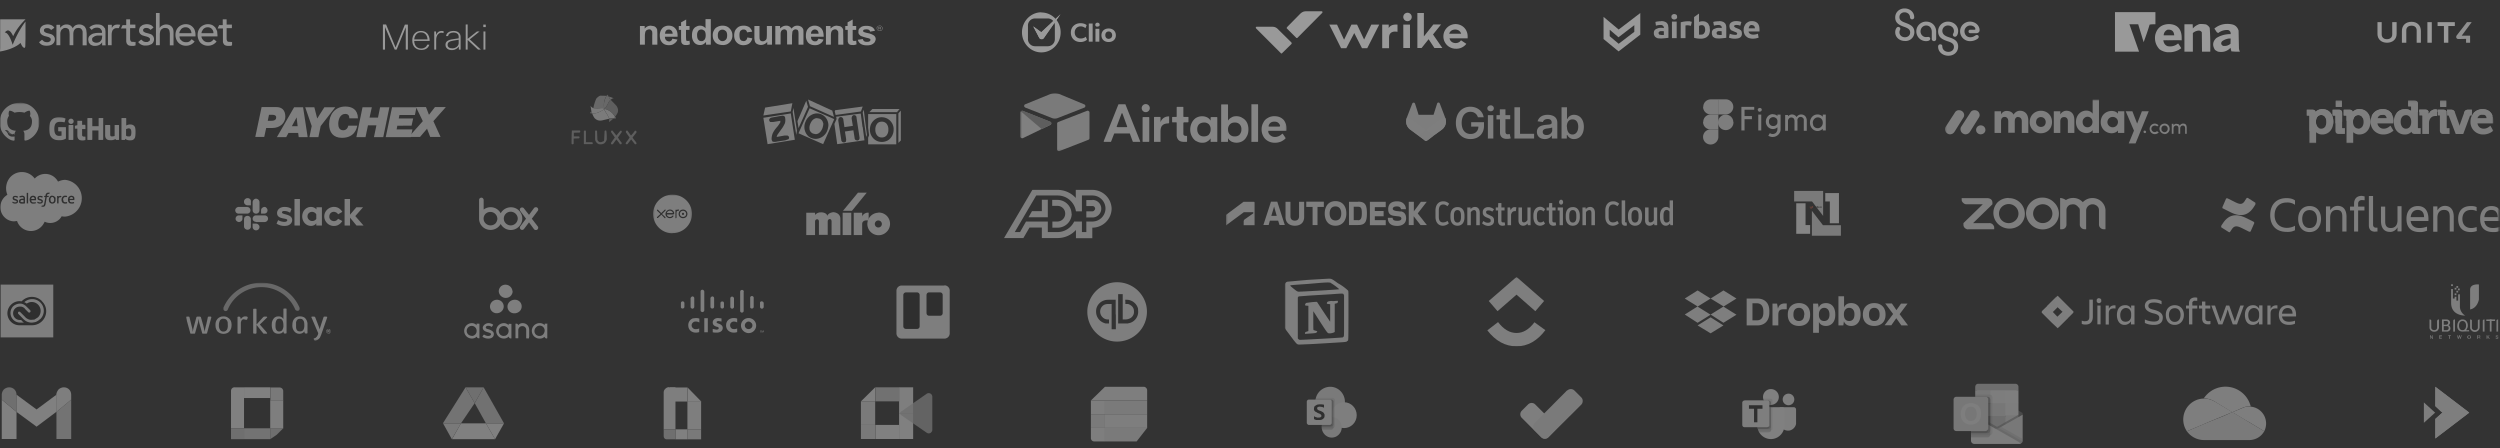 <svg xmlns="http://www.w3.org/2000/svg" width="1422" height="255" fill="none"><rect width="100%" height="100%" fill="#333333" stroke="none"/><g opacity=".5"><g clip-path="url(#a)"><path fill="#EEE" d="m29.2 17.1-1-.8c-.3-.2-.8-.3-1.3-.3s-1 0-1.4.3a1 1 0 0 0-.5 1c0 .3.1.6.3.8l.8.5.9.3a22.6 22.6 0 0 1 2.2.6c.4.1.7.4 1 .6a2.9 2.9 0 0 1 1 2.3 3.3 3.3 0 0 1-1.5 2.8c-.4.3-.9.5-1.4.6a8 8 0 0 1-1.7.2c-1 0-1.8-.1-2.5-.4-.7-.3-1.3-.8-1.9-1.6l1.7-1.4 1.1 1c.5.2 1 .4 1.6.4h.8l.8-.4c.2 0 .3-.2.5-.4l.2-.7c0-.3-.1-.6-.3-.8l-.7-.5-1-.3-.7-.2c-.5-.1-1-.2-1.3-.4-.4-.1-.8-.3-1.1-.6-.4-.2-.6-.5-.8-.9a3 3 0 0 1-.3-1.4 3.2 3.2 0 0 1 1.4-2.7c.4-.3.9-.5 1.4-.6a5.7 5.7 0 0 1 3.7.2c.7.3 1.3.8 1.7 1.5L29.2 17Zm3-3h2V16c0-.2.2-.4.4-.6a4.3 4.3 0 0 1 3.3-1.5 4 4 0 0 1 2 .5c.7.4 1.1 1 1.5 1.7.4-.8.9-1.3 1.5-1.7.7-.3 1.4-.5 2-.5 1 0 1.7.2 2.2.5.6.3 1 .6 1.3 1.1.3.5.6 1 .7 1.7l.2 1.9v6.7H47V18c-.1-.4-.2-.8-.4-1a2 2 0 0 0-.7-.8c-.4-.2-.8-.3-1.3-.3-1 0-1.8.3-2.2 1-.5.6-.7 1.5-.7 2.5v6.3h-2.1v-6l-.1-1.6-.3-1.2c-.2-.3-.5-.6-.8-.7-.3-.2-.7-.3-1.2-.3-.4 0-.8 0-1.1.2l-1 .7c-.2.3-.5.7-.6 1.2-.2.5-.2 1-.2 1.7v6h-2.2V14.2Zm18.6 1.5a6.4 6.4 0 0 1 4.5-1.7c.8 0 1.6.1 2.2.3.5.2 1 .5 1.4.9l.9 1.2.2 1.5v7l.1 1h-2V24a4 4 0 0 1-1.7 1.6c-.7.3-1.4.5-2.3.5-.5 0-1 0-1.5-.2s-1-.4-1.3-.7l-.8-1-.3-1.5c0-.8.1-1.4.5-2 .3-.4.8-.8 1.3-1.1.6-.4 1.2-.6 2-.7.7-.2 1.6-.2 2.4-.2H58v-.5c0-.3 0-.6-.2-.9l-.5-.8-.8-.6-1.2-.2-1.1.1-.9.3a4 4 0 0 0-.7.5l-.5.4-1.3-1.4Zm6.1 4.6h-1.6a7 7 0 0 0-1.4.4l-1.1.7c-.3.3-.4.6-.4 1.1 0 .7.2 1.2.7 1.4.4.3 1 .5 1.7.5.6 0 1.1-.1 1.5-.3a2 2 0 0 0 1-.8c.3-.3.5-.7.6-1l.2-1.3v-.7h-1.2ZM85.6 17c-.2-.3-.6-.6-1-.8-.3-.2-.8-.3-1.3-.3s-1 0-1.3.3a1 1 0 0 0-.6 1c0 .3.1.6.3.8l.8.5 1 .3a22.7 22.7 0 0 1 2.1.6c.4.1.8.4 1 .6a2.9 2.9 0 0 1 1 2.3 3.3 3.3 0 0 1-1.4 2.8l-1.5.6a8 8 0 0 1-1.7.2 4.9 4.9 0 0 1-4.4-2l1.7-1.4 1.2 1c.4.2 1 .4 1.5.4h.9l.7-.4c.2 0 .4-.2.5-.4.2-.2.2-.5.2-.7 0-.3 0-.6-.3-.8l-.7-.5-.9-.3-.8-.2-1.3-.4c-.4-.1-.8-.3-1.1-.6-.3-.2-.6-.5-.8-.9a3 3 0 0 1-.3-1.4c0-.6.2-1.1.4-1.6.3-.4.6-.8 1-1 .4-.4.9-.6 1.4-.7a5.7 5.7 0 0 1 3.8.2c.7.3 1.2.8 1.6 1.5L85.6 17Zm3-9.8h2.2V16a3 3 0 0 1 1.5-1.5 4.7 4.7 0 0 1 3.9-.3 3.7 3.7 0 0 1 2.2 2.2c.2.5.3 1.2.3 2v7.4h-2.1v-6.9l-.2-1.3A2.3 2.3 0 0 0 95 16l-1-.1a3 3 0 0 0-1.3.2l-1 .7a3 3 0 0 0-.6 1.2 6 6 0 0 0-.2 1.7v6h-2.2V7.3Zm13.5 13.5c0 .5.1 1 .3 1.4.2.4.5.7.9 1 .3.3.7.6 1.2.7.4.2 1 .2 1.4.2a3 3 0 0 0 1.8-.4 6 6 0 0 0 1.3-1.3l1.7 1.3a6 6 0 0 1-5 2.4 5.8 5.8 0 0 1-4.3-1.8 6 6 0 0 1-1.2-2 7.2 7.2 0 0 1 0-4.7 5.5 5.5 0 0 1 3-3.2 6 6 0 0 1 5 0 6 6 0 0 1 1.7 1.4c.5.6.8 1.2 1 2 .2.7.3 1.4.3 2.2v.8H102Zm6.8-1.8a3 3 0 0 0-.3-1.3c-.1-.4-.3-.8-.6-1-.3-.4-.6-.6-1-.8-.4-.2-.9-.3-1.4-.3a3.4 3.4 0 0 0-2.6 1.1l-.7 1.1a3 3 0 0 0-.3 1.2h6.8Zm5.7 1.8c0 .5.2 1 .4 1.4l.8 1c.4.3.8.6 1.2.7.5.2 1 .2 1.5.2a3 3 0 0 0 1.7-.4 6 6 0 0 0 1.4-1.3l1.6 1.3a6 6 0 0 1-5 2.4 5.8 5.8 0 0 1-4.3-1.8 6 6 0 0 1-1.1-2 7.2 7.2 0 0 1 0-4.7 5.5 5.5 0 0 1 3-3.2 6 6 0 0 1 5 0c.7.4 1.2.9 1.7 1.4l1 2 .2 2.2v.8h-9Zm6.8-1.8c0-.4 0-.9-.2-1.3-.1-.4-.4-.8-.6-1-.3-.4-.6-.6-1-.8-.4-.2-1-.3-1.5-.3a3.4 3.4 0 0 0-2.5 1.1l-.7 1.1a3 3 0 0 0-.3 1.2h6.8Zm-53-4.8s-1.2-.2-2-.1a3.1 3.1 0 0 0-2.2 1l-.6.9v-1.8h-2.2v11.6h2.1v-6c0-1.1.3-2.3.9-2.9.6-.5.9-.7 1.6-.8h1.6l.8-1.9Zm8 9.7h-.8c-.4 0-.8 0-1-.2-.2-.1-.3-.3-.4-.6a2 2 0 0 1-.2-.9V16h3v-2h-3v-3h-2.2v3.3h-2.1l-.9 1.9h3v7.4c.1.5.2 1 .4 1.3.3.4.6.7 1 .9.5.2 1.1.3 2 .3h.9l1-.3v-2a2 2 0 0 1-.7.2Zm54.9 0h-.8c-.4 0-.7 0-1-.2-.2-.1-.3-.3-.4-.6a2 2 0 0 1-.2-.9V16h3v-2h-3v-3h-2.2v3.3h-2.1l-.8 1.9h3v7.4c0 .5.2 1 .4 1.3.2.4.5.7 1 .9.4.2 1 .3 1.9.3h1l.9-.3v-2l-.7.2ZM2.7 18.5s.8-1.1 1.8-1.2c1.6 0 2.8 2.9 3 3.3 1.8-4 4.7-7.3 7-9.6H.1v16.4L0 29.3c.6-.1 3-.5 5.5-1.4 4.4-1.6 6-3.3 6-3.4h.2s.6 1.3 1.1 2c.7.7 1 .8 1.1.7.3 0 .5-.5.5-1.2l.1-4v-9.7c-4.2 5.3-7.3 13.2-7.3 13.2s-2-7.1-4.5-7Z"/></g><path fill="#fff" d="M224.5 28.2 219 15.4v12.8h-1.2V13.9h1.8L225 27l5.3-13h1.7v14.2h-1.2V15.5l-5.2 12.7h-1.2Zm19.7-2.8c-.5 1.9-2.2 3-4.5 3-3 0-5.2-1.8-5.2-5.4 0-3.5 2.1-5.4 5-5.4 2.7 0 4.9 1.8 4.9 5.7h-8.8c.1 3 1.9 4.3 4 4.3 1.7 0 3-.9 3.4-2.2h1.2Zm-8.6-3h7.6c-.2-2.6-1.7-4-3.8-4-2 0-3.5 1.4-3.8 4Zm11.4 5.8V17.9h1l.1 2c.6-1.6 1.7-2.3 3-2.3l1.2.1v1.1l-1.2-.2c-1.6 0-3 1.5-3 4v5.6h-1Zm6.7-7.6c.2-1.8 1.8-3 4.3-3 2.4 0 4 1.3 4 3.4v7.2h-1v-1.7c-.8 1-2 2-4 2s-3.6-1.1-3.6-3c0-1.7 1.1-2.8 4.2-3.2l3.3-.5v-1c0-1.4-1.1-2.3-3-2.3-1.7 0-2.9.8-3 2h-1.2Zm7.2 4v-2l-3 .5c-2.6.4-3.3 1.2-3.3 2.4 0 1.4 1.1 2 2.7 2 1.8 0 3.6-1.2 3.6-3Zm4 3.6V13.9h1.1v8.2l5.3-4.2h1.5l-5.6 4.5 6.3 5.8h-1.6l-5.9-5.5v5.5h-1Zm10-14.2h1.4v1.4h-1.4v-1.5Zm.1 3.9h1.1v10.3H275V17.9Z"/><g fill="#fff" clip-path="url(#b)"><path d="M374 25.4h-3V20a8 8 0 0 0-.1-2.2l-.6-.8a2 2 0 0 0-1-.3c-.5 0-1 .2-1.4.4a2 2 0 0 0-.8 1 9 9 0 0 0-.3 2.5v4.8H364V14.8h2.7v1.5a4.4 4.4 0 0 1 3.5-1.7l1.8.3a3 3 0 0 1 1.8 2l.1 2v6.5Zm8.4-3.4 2.9.5c-.3 1-1 1.8-1.8 2.3-.7.6-1.7.9-3 .9-1.8 0-3.2-.6-4.1-1.8-.8-1-1.1-2.2-1.1-3.7a6 6 0 0 1 1.4-4.1c.4-.5 1-.9 1.6-1.1.6-.3 1.3-.4 2-.4 1.6 0 2.9.5 3.8 1.6 1 1 1.4 2.6 1.3 4.7h-7.2c0 .9.3 1.5.7 2l.8.5.9.2c.4 0 .8-.2 1.1-.4.4-.3.6-.7.7-1.2Zm.2-2.8c0-.8-.3-1.4-.7-1.8a2 2 0 0 0-1.5-.6l-.8.1a2 2 0 0 0-.7.5c-.4.5-.6 1-.6 1.8h4.3Zm9.6-4.4V17h-2v4.3l.1 1.5c0 .2.1.3.3.4l.5.1c.4 0 .8 0 1.1-.2l.2 2.1c-.7.3-1.4.5-2.2.4-.5 0-1 0-1.4-.2a2 2 0 0 1-.9-.7c-.2-.3-.4-.7-.4-1l-.1-2V17h-1.3v-2.2h1.3v-2.1l2.9-1.6v3.7h2Zm12 10.6h-2.6v-1.6c-.4.6-1 1-1.6 1.4a4 4 0 0 1-1.8.4c-1.3 0-2.4-.4-3.3-1.4a6 6 0 0 1-1.3-4.1c0-1.8.4-3.2 1.3-4.1.4-.5 1-.8 1.5-1 .5-.3 1.2-.4 1.8-.4 1.2 0 2.3.5 3.1 1.5v-5.3h3v14.6Zm-7.7-5.5c0 1.1.2 2 .5 2.4.5.8 1.1 1.1 2 1.1.3 0 .6 0 1-.2l.7-.6c.4-.5.7-1.3.7-2.4 0-1.2-.2-2.1-.7-2.7l-.8-.5a2.3 2.3 0 0 0-2.7.5 4 4 0 0 0-.7 2.4Zm8.9.1c0-1 .2-1.9.7-2.7.4-.9 1.1-1.6 2-2a6 6 0 0 1 2.9-.7c1.6 0 3 .5 4 1.6 1 1 1.6 2.3 1.6 3.9a5.4 5.4 0 0 1-3.4 5.2c-.7.2-1.5.4-2.2.3-1 0-2-.2-2.9-.6a4.6 4.6 0 0 1-2-2c-.5-.8-.7-1.8-.7-3Zm2.9.1c0 1 .2 1.9.8 2.4l.8.7a2.6 2.6 0 0 0 3-.7c.5-.5.7-1.3.7-2.4 0-1-.2-1.8-.7-2.4l-.9-.6a2.6 2.6 0 0 0-3 .6c-.5.6-.7 1.4-.7 2.4Zm19.5-2.1-2.9.4a2 2 0 0 0-.6-1.2 2 2 0 0 0-1.4-.4c-.3 0-.6 0-1 .2l-.7.5c-.4.5-.6 1.3-.6 2.4 0 1.3.2 2.2.6 2.7.2.3.5.5.8.6l1 .2c.5 0 1-.2 1.3-.5.4-.3.6-.8.8-1.6l2.8.5a4.9 4.9 0 0 1-1.7 2.9c-.8.6-2 1-3.3 1a5 5 0 0 1-3.8-1.5c-1-1-1.5-2.3-1.5-4 0-1.8.5-3.2 1.5-4.1.9-1 2.2-1.5 3.8-1.5a6 6 0 0 1 3.2.8 5 5 0 0 1 1.7 2.5Zm8.6 7.4v-1.6c-.4.6-1 1-1.6 1.3a4.5 4.5 0 0 1-4 0c-.6-.2-1-.7-1.3-1.2-.2-.6-.4-1.4-.4-2.4v-6.7h2.9v4.9c0 1.5 0 2.4.2 2.7 0 .3.3.6.5.8a2.3 2.3 0 0 0 2.4-.1c.4-.2.7-.6.9-1 .1-.4.2-1.3.2-2.8v-4.5h2.9v10.6h-2.7Zm4.6-10.6h2.7v1.4c1-1 2.1-1.6 3.4-1.6a3.3 3.3 0 0 1 3.1 1.7c.4-.5 1-1 1.5-1.3a4 4 0 0 1 1.8-.4 4 4 0 0 1 2 .5c.6.3 1 .8 1.3 1.4.2.4.2 1.1.2 2.1v6.8h-2.8v-6c0-1-.1-1.8-.3-2-.1-.3-.3-.4-.5-.5l-.7-.2a2 2 0 0 0-2 1.4l-.2 2.2v5h-2.8v-5.7c0-1 0-1.7-.2-2 0-.2-.2-.5-.5-.6-.2-.2-.5-.3-.8-.3-.5 0-1 .2-1.3.4-.3.2-.6.6-.7 1-.2.4-.2 1.1-.2 2.2v5h-3V14.9Zm24.5 7.2 2.9.5c-.3 1-1 1.8-1.8 2.3-.8.6-1.8.9-3 .9-1.9 0-3.3-.6-4.2-1.8a6 6 0 0 1-1-3.7c0-1.7.4-3.1 1.4-4.1.4-.5 1-.9 1.6-1.1.6-.3 1.2-.4 2-.4a5 5 0 0 1 3.8 1.6c.9 1 1.3 2.6 1.3 4.7h-7.2c0 .9.2 1.5.7 2l.7.5c.3 0 .6.2 1 .1.4 0 .8 0 1-.3.4-.3.7-.7.8-1.2Zm.1-2.8c0-.8-.2-1.4-.6-1.8a2.1 2.1 0 0 0-3 0c-.5.5-.7 1-.7 1.8h4.3Zm14.1 6.2h-2.9V20a8 8 0 0 0-.1-2.2l-.7-.8c-.2-.2-.6-.3-1-.3-.5 0-1 .2-1.3.4a2 2 0 0 0-.8 1c-.2.5-.3 1.3-.3 2.5v4.8h-2.8V14.8h2.6v1.5c1-1.1 2.2-1.7 3.6-1.7l1.8.3a3 3 0 0 1 1.8 2v2l.1 6.5Zm7.3-10.6V17h-2v5.8l.3.4.5.1c.4 0 .8 0 1.2-.2l.2 2.1c-.7.3-1.5.5-2.3.4-.4 0-1 0-1.4-.2a2 2 0 0 1-.9-.7l-.4-1V17h-1.4v-2.2h1.3v-2.1l2.9-1.6v3.7h2Zm.9 7.8 2.9-.4c0 .4.3.9.7 1.2.4.3.9.4 1.6.4.7 0 1.3-.1 1.6-.4.2 0 .3-.2.3-.3l.1-.5c0-.1 0-.3-.2-.5l-1-.4a25 25 0 0 1-4.4-1.3l-1-1c-.2-.5-.3-1-.2-1.4 0-.5 0-.9.2-1.3s.5-.7.9-1c.7-.7 1.9-1 3.4-1s2.6.3 3.4.8c.7.5 1.2 1.2 1.5 2l-2.8.5c0-.4-.3-.7-.6-1-.4-.2-.8-.3-1.4-.3-.8 0-1.3.1-1.7.3l-.2.3a.6.6 0 0 0 0 .6l.2.2c.3.2 1.2.5 2.7.8a9 9 0 0 1 3.2 1.3c.6.5 1 1.2 1 2 0 .5-.2 1-.4 1.4-.2.5-.5.9-1 1.2-.8.7-2 1-3.6 1-1.5 0-2.7-.3-3.6-.9a4 4 0 0 1-1.6-2.3Zm12.4-5c-.4 0-.8-.1-1.1-.4l-.4-.5-.1-.6c0-.3 0-.6.2-.9l.8-.5a1.8 1.8 0 0 1 1.8.3l.5.8-.1.9-.6.7c-.3.2-.6.2-1 .2Zm0-2.9c-.4 0-.7.2-1 .4-.3.3-.4.6-.4 1a1.3 1.3 0 0 0 .4 1 1.5 1.5 0 0 0 1 .3c.3 0 .6 0 .8-.2.3-.1.5-.3.6-.6 0-.2.1-.5 0-.8a1 1 0 0 0-.3-.7c-.2 0-.3-.2-.5-.3h-.6Z"/><path d="M500 16.8h-.3v-1.5h.8c.3 0 .5 0 .5.4v.2l-.2.2s.2 0 .2.2v.5h-.2v-.4s0-.2-.3-.2h-.6v.6Zm0-.8h.5c.1 0 .3 0 .3-.3 0-.2-.2-.2-.3-.2h-.6v.5Z"/></g><path fill="#fff" d="M592.3 7c-6 0-11 5.1-11 11.4 0 6.3 5 11.4 11 11.4 6.1 0 11-5.1 11-11.4 0-6.3-4.9-11.3-11-11.3Zm7.7 15.2a4 4 0 0 1-4 4.1h-7.3a4 4 0 0 1-4-4.1v-7.5a4 4 0 0 1 4-4.2h7.3a4 4 0 0 1 4 4.2v7.5Z"/><path fill="#fff" d="M593.8 21.7v-.1l9.3-13.4-10.8 10.3-4.6-3.5 3.4 6.5v.1l.2.2v.1c.5.4 1 .5 1.6.4l.3-.1.2-.2h.2v-.2h.1Z"/><path fill="#fff" d="M603.1 8.2 591.5 19l-.3.3c-.6.7-.5 1.7.2 2.4.6.6 1.7.6 2.3-.1l9.4-13.3Z"/><path fill="#fff" d="m587.7 15 3.3 6.2.3.3c.6.7 1.6.7 2.3 0 .7-.6.7-1.7 0-2.3l-5.9-4.2Zm26.9 8.9c-3.3 0-5.5-2.2-5.5-5.4 0-3.1 2.3-5.3 5.5-5.3 2.1 0 3.2.8 3.5 1.1l-.7 1.7c-.4-.3-1.4-1-2.7-1-2 0-3.4 1.4-3.4 3.5 0 2 1.4 3.4 3.4 3.4 1.5 0 2.4-.6 2.9-1l.7 1.7c-1 .8-2.2 1.3-3.7 1.3Zm6.9-10.5h-2.2v10.3h2.2V13.4Zm1.6 3h2.2v7.3h-2.2v-7.3Zm1.1-1.2c-.7 0-1.2-.4-1.2-1.1 0-.7.5-1.2 1.2-1.2.8 0 1.3.5 1.3 1.2s-.5 1-1.3 1Zm6.4 8.7c-2.5 0-4.1-1.6-4.1-3.8 0-2.3 1.6-3.9 4.1-3.9 2.5 0 4.1 1.6 4.1 3.9 0 2.2-1.6 3.8-4.1 3.8Zm0-6c-1.1 0-1.9.8-1.9 2.1s.8 2.1 1.9 2.1a2 2 0 0 0 2-2c0-1.4-.9-2.2-2-2.2Z"/><g fill="#fff" clip-path="url(#c)"><path d="M723.2 15.2c1.8 0 2.7.3 4 1.7l7.2 7.1.3.4v.3c0 .2-.1.3-.3.5l-5 4.9-.3.3h-.3c-.2 0-.2-.1-.4-.3l-13.9-13.9c-.4-.4-.2-1 .4-1h8.3Zm20.1-8.8c-1.8 0-2.7.4-4 1.7l-7.1 7.2-.3.4v.3c0 .1 0 .2.3.4l4.9 4.9c.2.2.2.3.4.3h.3c.1 0 .2 0 .4-.3L752 7.4c.4-.4.3-1-.4-1h-8.3Zm19.5 21h3l4.5-8.6 4.4 8.6h3l6.8-13.4H780l-4.1 8.5-4-8.5h-3.2l-4.2 8.6-4-8.6h-4.4l6.7 13.4Zm23.4 0h3.9v-6c0-3.7 3.2-3.6 4.8-3.3V14c-2.6-.2-4.2.5-5 2v-2h-3.7v13.4ZM800.1 12a2.4 2.4 0 1 0 0-4.7 2.4 2.4 0 0 0 0 4.7Zm1.9 2h-3.8v13.3h3.8V14Zm4.2 13.3h2.4l4-5 3.3 5h4.5l-5.3-7.7 4.6-5.7h-4.4l-5.3 6.7h-.1V7.4h-3.7v20ZM834 25a7.1 7.1 0 0 1-6 2.7 7 7 0 1 1 0-14c4 .1 6.8 3.2 6.8 7v1.1h-10.3c.3 1.6 1.6 2.7 3.5 2.7 1.6 0 2.6-.9 3-1.6l3 2Zm-9.7-5.8h6.8c-.4-1.4-1.6-2.4-3.4-2.4-1.8 0-3 1-3.4 2.4Z"/></g><g clip-path="url(#d)"><path fill="#EEE" d="M944.8 12c.8 0 1.5.1 2 .3.5.2 1 .4 1.3.8.3.3.5.7.7 1.2l.2 1.6v5.6a53.6 53.6 0 0 1-4.2.4l-1.7-.1c-.5-.1-.9-.3-1.3-.6a2 2 0 0 1-.8-1c-.2-.3-.3-.8-.3-1.4 0-.5.1-1 .3-1.4.3-.4.6-.7 1-.9l1.2-.5a7.2 7.2 0 0 1 3.2 0v-.2c0-.5-.2-.9-.5-1.1-.2-.3-.7-.5-1.4-.5a9.4 9.4 0 0 0-2.6.4l-.3-2.1a6.3 6.3 0 0 1 1.4-.3l.9-.1h.9Zm.2 7.9h1.4v-2.1a4.8 4.8 0 0 0-1.1-.1h-.7a2 2 0 0 0-.6.2 1 1 0 0 0-.6.8c0 .5.2.8.4 1l1.2.2Zm9-10.4c0 .5-.2 1-.5 1.2a2 2 0 0 1-1.2.4c-.4 0-.8-.1-1.1-.4-.4-.3-.5-.7-.5-1.2s.1-.8.5-1.1c.3-.3.7-.4 1.1-.4.4 0 .8.1 1.2.4.3.2.4.6.4 1.1Zm-.3 12.2H951v-9.4h2.7v9.4Zm8.1-7-.9-.2a5.4 5.4 0 0 0-2.2 0v7.2H956v-9a15.1 15.1 0 0 1 4-.6h1.1l.6.2.6.1-.5 2.2Zm10.8 2.3a6 6 0 0 1-.3 2 3 3 0 0 1-1 1.6c-.4.5-1 .8-1.5 1a6 6 0 0 1-2.2.4 14.2 14.2 0 0 1-4-.5V9.7l2.8-2v4.8a4.8 4.8 0 0 1 2-.4c.7 0 1.3.1 1.8.3.6.3 1 .6 1.4 1l.8 1.6.2 2Zm-2.7 0c0-1.8-.7-2.7-2-2.7l-.8.1-.7.3v5h1.2c.8 0 1.3-.2 1.7-.8a3 3 0 0 0 .6-2Zm7.8-5c.8 0 1.5.1 2 .3.6.2 1 .4 1.3.8.4.3.6.7.7 1.2.2.5.2 1 .2 1.6v5.6a53 53 0 0 1-4.1.4l-1.7-.1c-.5-.1-1-.3-1.3-.6-.4-.2-.7-.5-.8-1-.2-.3-.3-.8-.3-1.4 0-.5 0-1 .3-1.4.2-.4.5-.7.9-.9l1.3-.5a7.2 7.2 0 0 1 3.1 0v-.2c0-.5-.1-.9-.4-1.1-.3-.3-.8-.5-1.5-.5a9.4 9.4 0 0 0-2.5.4l-.4-2.1a6.3 6.3 0 0 1 1.4-.3l1-.1h.8Zm.3 7.9h1.3v-2.1a4.8 4.8 0 0 0-1-.1h-.8a2 2 0 0 0-.6.2 1 1 0 0 0-.5.8c0 .5.1.8.4 1l1.2.2Zm8.8 0 1-.2c.2-.1.3-.3.3-.6 0-.2-.1-.4-.4-.6a9 9 0 0 0-1.2-.5l-1.1-.5a2 2 0 0 1-1-.6l-.5-.8-.2-1.2c0-.9.3-1.6 1-2.1s1.6-.8 2.8-.8a8.8 8.8 0 0 1 3 .5l-.6 2.1-1-.3a6 6 0 0 0-1.2-.1c-.9 0-1.3.2-1.3.7v.3l.3.2.4.3.7.3 1.5.6 1 .7.4.8.1 1c0 1-.3 1.7-1 2.2-.7.5-1.8.7-3 .7a8.7 8.7 0 0 1-3.4-.6l.5-2.2a8 8 0 0 0 2.9.6Zm5-2.8c0-.9.1-1.6.4-2.2.3-.7.6-1.2 1-1.6.4-.4 1-.7 1.5-1 .5-.2 1.1-.3 1.7-.3 1.4 0 2.5.4 3.3 1.2.8.9 1.1 2 1.1 3.7v1h-6.2c0 .5.3 1 .8 1.3.5.3 1 .5 1.9.5a7.8 7.8 0 0 0 2.6-.5l.4 2.2-.6.2-.8.2a10 10 0 0 1-2 .2c-.9 0-1.6-.2-2.3-.4-.6-.2-1-.6-1.5-1a4 4 0 0 1-1-1.6 5 5 0 0 1-.3-2Zm6.4-1-.1-.7-.3-.6-.6-.4-.8-.2c-.3 0-.5 0-.8.2-.2 0-.4.2-.5.4l-.3.6-.2.7h3.6Z"/><path fill="#fff" d="m920.6 29.2-8.5-7V9.6l8.6 7.2L933 7.4v12.3l-12.3 9.5Zm.1-4.3 8.9-6.8v-3.8l-9 6.9-5-4.3v3.7l5.1 4.3Z"/></g><g fill="#fff" clip-path="url(#e)"><path d="M1083.3 4.8c3 0 5.5 2 5.5 5 0 .8-.6 1.2-1.2 1.2s-1.1-.4-1.2-1.2c0-1.6-1.4-2.8-3.1-2.8-1.6 0-2.9 1.1-2.9 2.7 0 1.7 1.2 2.5 3.5 3.3 2.6 1 5 2 5 5.3a5 5 0 0 1-5.4 5c-3 0-5.5-2-5.5-5 0-1.7.9-3 1.7-3 .7 0 1.2.5 1.2 1.1 0 .6-.5.9-.5 1.9 0 1.8 1.5 2.9 3.1 2.9 1.8 0 3-1.2 3-2.7 0-1.7-1.2-2.5-3.6-3.3-2.7-1-4.9-2.1-4.9-5.3 0-2.9 2.3-5.1 5.3-5.1Zm12.2 18.6a5.5 5.5 0 1 1 .1-11.1c3.4 0 5.7 2.5 5.7 5.8v4.1c0 .7-.6 1.2-1.2 1.2-.7 0-1.3-.5-1.3-1.2v-4c0-2.2-1.2-3.7-3.2-3.7-1.8 0-3.2 1.5-3.2 3.4 0 1.7 1.4 3.2 3.1 3.2l1.3-.1c.6 0 1.1.4 1.1 1 0 1-1 1.4-2.4 1.4Zm12.7 8.3c-3.2 0-5.8-2.2-5.8-5.1 0-1 .6-1.4 1.3-1.4.6 0 1.1.4 1.1 1.2 0 1.8 1.5 3.1 3.4 3.1s3.2-1.2 3.2-2.8c0-1.8-1.4-2.6-3.8-3.3-2.8-1-5.2-2.1-5.2-5.6 0-3 2.4-5.5 5.6-5.5 3.2 0 5.8 2.3 5.8 5.3 0 1.9-.8 3.3-1.8 3.3-.7 0-1.2-.5-1.2-1.1 0-.7.6-1 .6-2.1 0-2-1.6-3.2-3.4-3.2a3.1 3.1 0 0 0-3.2 3c0 2 1.5 3 3.8 3.7 2.8.9 5.2 2 5.2 5.3 0 3-2.3 5.2-5.6 5.2Zm12.5-8.3a5.6 5.6 0 0 1-5.8-5.6c0-3 2.5-5.5 5.6-5.5 3.1 0 5.5 2.2 5.5 4.9 0 1-.8 1.7-2 1.7h-3.2c-.7 0-1.1-.4-1.1-1s.4-1 1-1h2.5c.2 0 .4-.1.4-.4 0-.8-1-2-3-2a3.3 3.3 0 0 0-3.2 3.3c0 2 1.4 3.4 3.3 3.4 2.1 0 2.8-1.3 3.7-1.3.7 0 1.1.5 1.1 1 0 .6-.3 1-1.2 1.5a7 7 0 0 1-3.6 1Z"/></g><g fill="#fff" fill-rule="evenodd" clip-path="url(#f)" clip-rule="evenodd"><path d="M1203 6.7h23v7.1c-1.1 0-2.2 0-3.3.2-1 3.4-2.2 6.7-3.4 10l-3.1-10.2h-5l5.5 15.6H1203V6.7Zm48 7c1.3-.1 2.6 0 3.8.2 1 .5 1.7 1.2 2.1 2 .3 4.5.4 9 .3 13.5h-4.7l-.1-11c-.4-.7-1-1-1.8-1-1.3.1-2.4.6-3.3 1.4v10.6h-4.8V13.8h4.7l.1 2.4c1-1.2 2.3-2 3.7-2.5Zm-10.1 9.1v-2.4c-.4-4.3-2.8-6.6-7.2-6.7-4.2.1-6.8 2.2-7.8 6.2-.5 3.1.3 5.8 2.4 8.1 1.4 1 2.8 1.5 4.4 1.7h2a11 11 0 0 0 6-2.3 30 30 0 0 0-1.8-2.7 6.9 6.9 0 0 1-6.2 1.5c-1.4-.7-2-1.8-2.2-3.3 3.4-.1 6.9-.2 10.4-.1Zm-4.2-2.7c-.2-2.4-1.4-3.4-3.8-3.2a3.5 3.5 0 0 0-2.2 3.2h6Zm37.3 9.3v-.2c-.4-.7-.5-1.5-.5-2.3l-.2-9.5c-.6-2-2-3.3-4.1-3.6-3.5-.6-6.7.1-9.5 2.3-.1.1-.2.2 0 .4l1.2 1.8.8.5a8 8 0 0 1 5.8-1.7c1 .5 1.4 1.2 1.3 2.3-3 0-5.6.7-8.1 2.2-2.2 2-2.4 4.3-.8 6.8.6.4 1.2.8 1.8 1 2.8.5 5.1-.2 7-2.2l.5 2c1.6.2 3.1.2 4.7.2Zm-5.2-7.5h-.9c-1.5.2-2.8.7-4 1.6-.8 1-.6 2 .6 2.6 1.6.2 3-.2 4.2-1.2l.1-3Z"/><path d="M1240.9 20.4c.1.8.2 1.7.1 2.5h-10.5c3.4-.1 6.9-.2 10.4-.1v-2.4Z"/></g><path fill="#fff" fill-rule="evenodd" d="M1360.7 12.6v7c0 1.6-1.1 2.7-3 2.7-1.8 0-3-1-3-2.8v-6.9h-2.4v6.7c0 3 2.2 5 5.4 5 3.3 0 5.5-2 5.5-5v-6.7h-2.5Zm11-.2c-3.3 0-5.5 2-5.5 5.2v6.7h2.5v-7c0-1.7 1.1-2.7 3-2.7 1.8 0 2.9 1 2.9 2.7v7h2.4v-6.7c0-3.1-2.1-5.2-5.3-5.2Z" clip-rule="evenodd"/><path fill="#fff" d="M1383.2 12.6h-2.5v11.7h2.5V12.6Z"/><path fill="#fff" fill-rule="evenodd" d="M1386.5 12.6v2.2h3.6v9.5h2.5v-9.5h3.7v-2.2h-9.8Z" clip-rule="evenodd"/><path fill="#EEE" fill-rule="evenodd" d="M1405.9 12.6h-2.7l-6 7.8c0 .3-.2.6-.1.8a1.2 1.2 0 0 0 1.1 1l4.5-.1v2.2h2.3v-4h-4.8l5.7-7.7Z" clip-rule="evenodd"/></g><mask id="g" width="1422" height="203" x="0" y="52" maskUnits="userSpaceOnUse" style="mask-type:luminance"><path fill="#fff" d="M0 52.9h1421.3v202H0v-202Z"/></mask><g mask="url(#g)" opacity=".4"><mask id="h" width="50" height="15" x="28" y="66" maskUnits="userSpaceOnUse" style="mask-type:luminance"><path fill="#fff" d="M28 66.3h49.3v14H28v-14Z"/></mask><g mask="url(#h)"><path fill="#EEE" d="M37.5 72.3h-4.2s-.2 0-.2.2v2l.2.2H35v2.5l-1.3.1c-1.2 0-2.8-.4-2.8-4s1.7-4 3.3-4c1.4 0 2 .2 2.4.3l.2-.2.5-2H37c-.2-.2-1.1-.7-3.5-.7-2.8 0-5.6 1.1-5.6 6.7s3.2 6.4 6 6.4c2.2 0 3.6-1 3.6-1v-6.3l-.1-.2h.1Zm21.3-5s0-.2-.2-.2h-2.3l-.2.2v4.5h-3.6v-4.5l-.2-.2h-2.4l-.2.2v12c0 .2.1.3.2.3h2.4l.2-.2v-5.2H56v5.2c0 .1 0 .2.2.2h2.3l.2-.2v-12l.1-.1ZM41.9 69a1.5 1.5 0 1 0-3 0 1.5 1.5 0 0 0 3 0Zm-.2 7.8v-5.5c0-.1 0-.2-.2-.2h-2.3l-.2.2v8c0 .2.1.3.3.3h2.1c.2 0 .3-.1.3-.3v-2.5Zm26-5.7h-2.3c-.2 0-.2.1-.2.2v6s-.6.3-1.5.3c-.8 0-1-.3-1-1.1v-5.2l-.2-.2H60l-.2.2v5.5c0 2.4 1.4 3 3.3 3 1.5 0 2.7-.8 2.7-.8v.5l.3.1h1.5l.1-.2v-8.1l-.1-.2h.1Zm6.3-.3c-1.3 0-2.2.6-2.2.6v-4c0-.2-.1-.3-.2-.3h-2.4l-.1.2v12l.1.3H71l.1-.1.1-.6s1 1 2.8 1c2.1 0 3.3-1.2 3.3-4.9s-1.9-4.2-3.2-4.2H74Zm-1 6.8c-.7 0-1.3-.4-1.3-.4v-3.8L73 73c.9 0 1.7.2 1.7 2.2s-.4 2.5-1.5 2.4H73ZM48.4 71h-1.7v-2.2l-.2-.1h-2.4l-.1.1v2.4l-1.3.3-.1.2V73c0 .2 0 .2.2.2H44V77c0 2.7 1.9 3 3.1 3 .6 0 1.3-.3 1.4-.3l.1-.2v-1.6c0-.1 0-.2-.2-.2h-.6c-.8 0-1.1-.4-1.1-.9v-3.4h1.7c.1 0 .2 0 .2-.2v-1.8c0-.1 0-.2-.2-.2V71Z"/></g><mask id="i" width="23" height="23" x="0" y="58" maskUnits="userSpaceOnUse" style="mask-type:luminance"><path fill="#fff" d="M0 58.5h22.3v21.7H0V58.5Z"/></mask><g fill="#EEE" mask="url(#i)"><path d="M11.1 58.5a11.1 11.1 0 0 0-3.5 21.7c.5 0 .7-.3.7-.6v-2c-3 .6-3.7-1.3-3.7-1.3-.5-1.3-1.2-1.7-1.2-1.7-1-.7 0-.6 0-.6a2 2 0 0 1 1.7 1c1 1.7 2.6 1.2 3.3 1 0-.8.4-1.3.7-1.6-2.5-.2-5-1.2-5-5.5a5 5 0 0 1 1-3 4 4 0 0 1 .2-2.9s.9-.3 3 1.1c1.8-.5 3.8-.5 5.6 0 2.1-1.4 3-1.1 3-1.1.4 1 .5 2 .1 3 .7.7 1.2 1.7 1.2 3 0 4.2-2.6 5.2-5 5.4.3.4.7 1 .7 2v3.1c0 .3.2.7.7.6a11.1 11.1 0 0 0-3.5-21.7v.1Z"/><path d="M4.2 74.3c0 .1-.2.1-.2 0h-.1c0-.1 0-.2.2-.1v.1h.1Zm.5.5h-.2c-.1 0-.1-.2 0-.2 0-.1.1 0 .2 0v.2Zm.4.7-.3-.1V75h.3v.4m.6.7h-.3v-.3c0-.1.2 0 .2 0 .1 0 .2.2.1.3Zm.8.2c0 .1-.1.2-.2.1-.2 0-.3-.1-.2-.2l.2-.1c.2 0 .3.1.2.2Zm1 .1c0 .1-.1.2-.3.2-.1 0-.2 0-.2-.2l.2-.1.3.1Zm.9 0-.2.2-.3-.1c0-.1 0-.2.2-.2l.3.1Z"/></g><path fill="#EEE" d="M153 65.3h1.8c1.1 0 2.3.2 2.3 1.5 0 1.1-.7 1.9-2.8 1.9h-2l.7-3.4Zm-7.8 12.6h5.1l1.1-5.1h3.5c4.5 0 7.4-3 7.4-6.4 0-3.8-2-5.5-5.1-5.5h-8.4l-3.6 17Zm23.5-11.2.6 5.1H166l2.7-5v-.1ZM157.5 78h5.3l1.3-2.4h5.5l.3 2.4h5.1l-2.6-17h-5.1l-9.8 17Zm23-10.7 4-6.3h6.2l-8.3 10.7-1.3 6.3H176l1.3-6.3-3.7-10.7h5.2l1.6 6.3h.1Zm22.7 4.2c-.3 1.7-1.6 6.9-8.7 6.9-5 0-7.3-3.2-7.3-7.8 0-5.5 3.4-10 9.2-10 3.8 0 7.1 1.6 7.2 6.7h-4.9c0-1.6-.7-2.5-2.3-2.5-3 0-4 3.3-4 5.7 0 1.4.4 3.6 2.8 3.6 1.6 0 2.6-1.1 2.9-2.6h5.1Zm3-10.5h5.3l-1.3 5.9h4.8l1.2-5.9h5.3L218 78h-5.3l1.4-6.7h-4.8l-1.4 6.7h-5.2l3.5-17Zm16.7 0h14l-.9 4.4h-8.8l-.4 2h8.2l-.9 4.1H226l-.4 2.1h9l-.9 4.4h-14.3l3.6-17h-.1Z"/><path fill="#EEE" d="m240.5 68.9-3.9-8h5.7l1.7 4.4 3.4-4.4h6.2l-7.1 8 4.1 9h-5.9l-1.8-4.7-4 4.7h-6.4l8-9Z"/><path fill="#9D9D9D" fill-rule="evenodd" d="m346 54.8-1-.3c.5-.9.9-.8 1 .3Z" clip-rule="evenodd"/><path fill="#B7B7B7" fill-rule="evenodd" d="M345 54.5a10 10 0 0 0-1.3 7.3l-1.8-.3c-1.5.2-3 .2-4.4 0 .3-1.8.9-3.6 1.6-5.3.6-.8 1.4-1.4 2.3-1.8l3.6.1Z" clip-rule="evenodd"/><path fill="#B7B7B7" fill-rule="evenodd" d="m345 54.5 1 .3.2.1 1 1.9-.8 1-1.7 3.2-.9.8h-.1c-.5-2.6 0-5 1.3-7.3Z" clip-rule="evenodd"/><path fill="#B7B7B7" fill-rule="evenodd" d="M346.2 54.9c1 .2 2 .6 2.9 1-.7 0-1.3.4-1.7.9h-.2l-1-1.9Z" clip-rule="evenodd"/><path fill="#9D9D9D" fill-rule="evenodd" d="M347.2 56.8h.2l3 3.1c1 1.2 1.4 2.5 1 4-.4.9-.9 1.7-1.5 2.5a9.5 9.5 0 0 0-6.1-4.5v-.1l.9-.8 1.7-3.2.8-1Z" clip-rule="evenodd"/><path fill="#E5E5E5" fill-rule="evenodd" d="M337.5 61.5c1.4.2 3 .2 4.4 0 .6 0 1.2 0 1.8.3h.1v.2a14 14 0 0 1-4.2 2.2c-1 .3-1.9.4-2.8.3l-.4-1.1-.5-3.2c.4.6.9 1 1.6 1.3Z" clip-rule="evenodd"/><path fill="#E5E5E5" fill-rule="evenodd" d="M343.8 62c0 .5.2 1 .5 1.5a22 22 0 0 1 2.3 4l-4.2 1c-1.7.3-3-.1-4.2-1.3-.6-.8-1-1.7-1.4-2.7 1 0 1.9 0 2.8-.3 1.5-.5 2.9-1.3 4.2-2.2Z" clip-rule="evenodd"/><path fill="#E5E5E5" fill-rule="evenodd" d="M343.8 61.9c2.7.7 4.7 2.2 6 4.5v.1l-.7.8h-.1l-2.4.1c-.7-1.4-1.4-2.7-2.3-4-.3-.4-.4-.9-.5-1.4v-.1Z" clip-rule="evenodd"/><path fill="#B7B7B7" fill-rule="evenodd" d="m336.4 63.4.4 1.1a2 2 0 0 1-1.2-.2l.8-1v.1Z" clip-rule="evenodd"/><path fill="#E5E5E5" fill-rule="evenodd" d="m349.9 66.5.4.8H349l.8-.8h.1Z" clip-rule="evenodd"/><path fill="#9D9D9D" fill-rule="evenodd" d="M349 67.3c-.8.8-1.6 1.5-2.6 2.1v-.1l.2-1.9h2.4v-.1Zm-23.7 6.9h4.5c.4.5.3.9-.1 1.2l-3.3.1v2.1h3c.4.5.3.8-.1 1.1l-3 .1v2.9c-.3.5-.7.5-1.2.1 0-2.5 0-5 .2-7.6Zm7.2 0c.3 0 .6 0 .8.4v6.3h3.5c.5.4.5.7.1 1.1h-4.6l-.2-.2v-7.2l.4-.4Zm6.3 0c.4 0 .6 0 .8.4l.2 4.9c.6 1.4 1.7 1.7 3 1 .4 0 .7-.3.8-.6l.3-5.3c.3-.5.7-.5 1-.2.2 1.7.3 3.4.2 5-.7 2.2-2.2 3-4.5 2.6a3.6 3.6 0 0 1-2.1-2.5v-5l.3-.3Zm9 .1h.6l2.2 2.8 2.2-2.7c.7-.2 1 .1.8.8l-2.1 3c.6 1 1.2 2 2 2.8.3.9 0 1.2-.9 1-.6-1-1.3-1.8-2-2.7l-2 2.7c-.8.3-1.2 0-1-.8l2.1-3-2.1-3c-.1-.3 0-.6.2-.9Zm8.4 0h.7l2 2.8c.9-.9 1.6-1.8 2.2-2.7.8-.2 1 .2.9 1l-2.2 2.8c.6 1 1.3 1.8 2 2.7.5.9.2 1.3-.7 1.1l-2.1-2.7-2.1 2.7c-1 .2-1.2-.2-.8-1 .8-1 1.5-1.9 2-2.8l-2-2.8a1 1 0 0 1 .1-1v-.1Z" clip-rule="evenodd"/><path fill="#EEE" d="M498.9 77a5 5 0 0 1-1-3.3 5 5 0 0 1 1-3.3c.6-.8 1.5-1.2 2.7-1.2 1.1 0 2 .4 2.7 1.2a5 5 0 0 1 1 3.3 5 5 0 0 1-1 3.3c-.7.8-1.6 1.2-2.7 1.2-1.2 0-2-.4-2.7-1.2Zm-5.1-12.1h16v17.2h-16v-3.8l.5-1.3v-.3l-.5-4v-7.8Zm1 8.8a7 7 0 0 0 4.1 6.5 7 7 0 0 0 6.5-.6 7.3 7.3 0 0 0 2.9-5.9 6.8 6.8 0 0 0-9.4-6.5 8 8 0 0 0-2.1 1.5c-.6.6-1.1 1.4-1.5 2.2-.3.9-.5 1.8-.5 2.8Zm16.2-9.2v16.8l1.4-1.4v-17l-1.4 1.6ZM496.2 62l-1.7 1.8h15.7l1.5-1.8h-15.5Zm-6.5 1.4 1-2.8-15.7 2.1-.2.7.5 2 14.4-2Zm1 .6.8 5.4 1.2 8.5.4-1.2-1.8-14.3-.6 1.6Zm-16.5 3.7.3.1-6.3 14.2-14-6.2 6.3-14.2 13.7 6v.1Zm-3 3.6a7 7 0 0 0-1.9-4.8 6.5 6.5 0 0 0-4.7-2 7 7 0 0 0-4.8 2.2c-.7.7-1.2 1.5-1.6 2.5a7.3 7.3 0 0 0 1.1 7.8c.6.7 1.4 1.2 2.2 1.5a7 7 0 0 0 2.5.5 7.3 7.3 0 0 0 6.5-4.6c.4-1 .6-2 .7-3.1Zm19.5.9 1 7.6-15.5 2.2-1.6-11.5 1.2-2.7v-.4l-.2-1 14-1.8 1 7.6h.1Zm-1.8 6.4v-.4L487.2 67c0-.6-.2-1-.5-1.2-.2-.2-.5-.3-.8-.3-.3 0-.6 0-.8.2l-.4.4-.3.9v.4l.7 4.2-4.8.7-.6-4.2c0-.5-.3-.9-.6-1.2-.2-.2-.5-.3-.8-.3h-.2a1.4 1.4 0 0 0-1 .6l-.3.9v.4l1.7 11c0 .6.3 1 .6 1.2.2.2.5.3.8.3h.3a1.2 1.2 0 0 0 1-.6l.1-.8v-.4l-.7-4.4 4.8-.7.7 4.4c0 .4.2.8.5 1.1l.9.3c.3 0 .6 0 .8-.2.2 0 .3-.2.4-.4.2-.2.2-.5.2-.8v.1Zm-14.5-12-1-3.7-13.8-6.3 1.1 3.8 13.7 6.1v.1Zm-14.8-5.8-1-3.5-5 11.6.6 4 5.4-12.1Zm6.6 6.7-1.5-.3c-.5 0-1 .1-1.5.4-1 .5-1.7 1.4-2.3 2.8-.3.7-.5 1.6-.5 2.4l.1 1c.3 1 1 1.8 2 2.2l1.4.3c.6 0 1-.1 1.6-.4.9-.5 1.6-1.4 2.2-2.7.3-.8.5-1.6.6-2.5 0-.4 0-.7-.2-1a3 3 0 0 0-2-2.2h.1Zm-15.8 1 1.7 11-15.5 2.5-2.4-15 12.7-2 2.9-.5.6 4Zm-1.6 9.8V78c0-.2-.2-.4-.3-.5l-.5-.4h-1.8l-4.4.8c0-.4.2-.8.5-1.4l1.5-2.1.5-.7c.9-1.1 1.6-2.4 2.2-3.7.2-1 .3-1.9.1-2.8 0-.3 0-.5-.2-.7a1 1 0 0 0-.4-.5l-.7-.2a6 6 0 0 0-1 .1l-5 .9c-.7.1-1.1.3-1.4.6a1 1 0 0 0-.4.8v.2c.1.4.3.8.7 1h1.5l4.2-.7-.1 1-1 1.5-.6.8c-1.2 1.3-2 2.5-2.5 3.5s-.7 2-.8 3v.8c0 .3.2.6.3.8 0 .2.2.4.4.5l.8.1c.4 0 1 0 1.7-.2l4.6-.7 1.7-.6a1 1 0 0 0 .4-.9Zm2.1-14.8v.4l2 12.8.4-2.4-2-12.9-.4 2.1Zm-.2-4.8-15.5 2.5-1 4.5 15.6-2.3.9-4.7Z"/><mask id="j" width="152" height="34" x="580" y="52" maskUnits="userSpaceOnUse" style="mask-type:luminance"><path fill="#fff" d="M580.3 52.9h151.6v33H580.3v-33Z"/></mask><g mask="url(#j)"><path fill="#fff" d="m641.1 71.9-2.6-7.2a.3.3 0 0 0-.5-.2l-.1.2-2.7 7.2a.3.3 0 0 0 0 .3h.2l.1.1h5.3a.3.3 0 0 0 .3-.1.3.3 0 0 0 0-.3Zm1.2 4H634a.3.3 0 0 0-.3.2l-1.7 4.4a.3.3 0 0 1-.3.2h-3.6a.3.3 0 0 1-.3-.4l8.3-20.8a.3.3 0 0 1 .3-.2h3.5c.1 0 .3 0 .3.2l8.3 20.8a.3.3 0 0 1-.1.4h-3.8a.3.3 0 0 1-.3-.2l-1.6-4.4a.3.3 0 0 0-.2-.2.3.3 0 0 0-.2 0Zm8-9.3h3a.3.3 0 0 1 .4.2v13.6l-.1.2-.3.1H650l-.1-.3V66.9a.3.3 0 0 1 .3-.3h.1Zm14.6 3.3a.3.3 0 0 1-.3.3c-1.6 0-2.7.4-3.4 1.1-.8.7-1.1 2-1.1 3.6v5.5a.3.3 0 0 1-.1.3.3.3 0 0 1-.3 0h-3.3V66.8a.3.3 0 0 1 .3-.3h3a.3.3 0 0 1 .4.2v2.8A5 5 0 0 1 662 67c.8-.5 1.7-.8 2.9-.8h.1v3.7h-.1Zm8.5-.2a.3.3 0 0 0-.3.4v5.6c0 .5 0 1 .3 1.2.2.2.6.4 1.2.4h.3a.3.3 0 0 1 .3.3v2.8a.3.3 0 0 1-.3.3h-1.3c-1.4 0-2.5-.3-3.2-1a4 4 0 0 1-1.1-3.1V70a.3.3 0 0 0-.3-.4h-2.2l-.1-.3v-2.5a.3.3 0 0 1 .3-.3h2a.3.3 0 0 0 .3-.3v-5.1a.3.3 0 0 1 .2-.3h3.2a.3.3 0 0 1 .4.2v5.2a.3.3 0 0 0 .3.3h2.2a.3.3 0 0 1 .4.2v2.6l-.1.2-.3.1h-2.2v.1Zm14.2 6.8a4 4 0 0 0 1-2.8 4 4 0 0 0-1-3 3.7 3.7 0 0 0-2.8-1c-1 0-2 .3-2.8 1a4 4 0 0 0-1 3c0 1 .3 2 1 2.8.7.8 1.7 1.1 2.8 1.1 1 0 2-.3 2.8-1v-.1Zm-7.2 3.8c-1-.6-1.8-1.5-2.4-2.6a8 8 0 0 1-1-4c0-1.6.4-3 1-4.1.6-1.1 1.4-2 2.4-2.6a6.8 6.8 0 0 1 6.3-.2 5 5 0 0 1 1.9 1.8v-1.7l.1-.2.3-.1h3a.3.3 0 0 1 .4.2v13.6a.3.3 0 0 1-.1.3.3.3 0 0 1-.3 0h-3a.3.3 0 0 1-.3 0 .3.3 0 0 1-.1-.3v-1.7a5 5 0 0 1-2 1.8c-.7.5-1.6.7-2.8.7-1.2 0-2.3-.3-3.4-1v.1Zm24.7-3.8a4 4 0 0 0 1-2.8 4 4 0 0 0-1-3 3.7 3.7 0 0 0-2.8-1c-1.1 0-2 .3-2.7 1a4 4 0 0 0-1.1 3c0 1 .3 2 1 2.8.8.8 1.7 1.1 2.8 1.1 1.2 0 2-.3 2.8-1v-.1Zm-4.7 4a5 5 0 0 1-1.8-1.8h-.1v1.7a.3.3 0 0 1-.3.3H695a.3.3 0 0 1-.3 0 .3.3 0 0 1-.1-.3V59.6l.1-.2h3.7l.1.2v9a5 5 0 0 1 2-1.8c.7-.5 1.7-.7 2.8-.7 1.2 0 2.4.3 3.4 1a6 6 0 0 1 2.5 2.5c.6 1.1.9 2.5.9 4 0 1.6-.3 3-1 4.1a6 6 0 0 1-2.4 2.6 6.8 6.8 0 0 1-6.3.2Zm14.9.2h-3.1a.3.3 0 0 1-.3 0 .3.3 0 0 1-.1-.3V59.6a.3.3 0 0 1 .1-.3.3.3 0 0 1 .3 0h3a.3.3 0 0 1 .4.2v20.9a.3.3 0 0 1-.3.3Zm7.3-10.8a3 3 0 0 0-1 1.7c-.1.2 0 .4.3.4h5.8c.2 0 .4-.2.4-.4-.1-.7-.5-1.3-1-1.7-.5-.5-1.3-.7-2.2-.7-1 0-1.7.2-2.3.7ZM730 68a8 8 0 0 1 1.8 5.6v.7l-.3.1h-9.9l-.2.1a.3.3 0 0 0 0 .3c0 .9.5 1.6 1.1 2.1a4 4 0 0 0 2.7 1c1.5 0 2.8-.6 4-1.7.1-.2.4-.1.5 0l1.5 2.2v.4a11 11 0 0 1-2.5 1.7 9 9 0 0 1-3.5.7c-1.5 0-2.8-.3-4-1-1.1-.6-2-1.5-2.6-2.6a8 8 0 0 1-1-4c0-1.4.3-2.7 1-3.9.5-1.1 1.4-2 2.5-2.6a7 7 0 0 1 3.9-1c2.1 0 3.8.7 5 2V68Zm-76-6.5a2.3 2.3 0 1 1-4.6 0 2.3 2.3 0 0 1 4.6 0Z"/><path fill="#E4E4E4" d="m597.9 53.3-14.7 6a1 1 0 0 0-.5 1.5l.5.4L598 67c1.3.6 2.7.6 4 0l14.8-5.8a1 1 0 0 0 0-1.8l-14.7-6.1a5.5 5.5 0 0 0-4.2 0Z"/><path fill="#EBEBEB" d="M601.3 70.2V85a1 1 0 0 0 1.4.9l16.4-6.4a1 1 0 0 0 .6-1V64a1 1 0 0 0-.4-.8 1 1 0 0 0-.9-.2l-16.5 6.4a1 1 0 0 0-.6 1v-.2Z"/><path fill="#F2F2F2" d="m597.5 71-5 2.4-.4.2-10.3 5c-.7.2-1.5-.2-1.5-1V64c0-.2.1-.5.3-.6l.3-.2c.2-.2.6-.2.9-.1l15.6 6.2c.8.3.8 1.4 0 1.8l.1-.1Z"/><path fill="#9D9D9D" d="m597.5 71-5 2.4-11.9-10.1.3-.2c.2-.2.6-.2.9-.1l15.6 6.2c.8.3.8 1.4 0 1.8h.1Z"/></g><path fill="#EEE" d="M840.6 66.7h3.3c-.5-3.5-3.6-6-7.6-6-4.7 0-8.2 3.5-8.2 9.2 0 5.7 3.4 9.2 8.3 9.2 4.5 0 7.7-2.9 7.7-7.5v-2.1h-7.3V72h4.1c0 2.6-1.8 4.2-4.5 4.2-3 0-5-2.3-5-6.3s2-6.3 5-6.3c2.1 0 3.6 1.2 4.2 3v.1Zm5.7 12.1h3.1V65.5h-3.1v13.3Zm1.6-15.5c1 0 1.8-.7 1.8-1.7s-.8-1.7-1.8-1.7-1.9.8-1.9 1.7c0 1 .8 1.7 1.9 1.7Zm11.1 2.2h-2.7v-3.3h-3.2v3.3h-1.9v2.4h2v7.4c-.1 2.6 1.7 3.8 4.1 3.7a7 7 0 0 0 2-.3l-.6-2.5-1 .2c-.8 0-1.4-.3-1.4-1.6v-7h2.7v-2.3Zm2.4 13.3h11.2v-2.7h-8V61h-3.2v17.8Zm17.3.3c2.1 0 3.4-1 4-2.1v1.8h3.1v-9c0-3.5-2.9-4.5-5.5-4.5-2.8 0-5 1.2-5.7 3.7l3 .4c.3-1 1.2-1.7 2.8-1.7 1.4 0 2.2.7 2.2 2v.1c0 1-1 1-3.3 1.2-2.6.3-5.1 1-5.1 4 0 2.7 2 4.1 4.5 4.1Zm1-2.3c-1.3 0-2.2-.6-2.2-1.8 0-1.2 1-1.7 2.4-1.9.9-.1 2.5-.3 3-.6V74c0 1.5-1.3 2.8-3.2 2.8Zm8.5 2h3v-2h.3a4 4 0 0 0 3.8 2.3c3.2 0 5.6-2.5 5.6-7 0-4.4-2.5-6.8-5.6-6.8a4 4 0 0 0-3.8 2.4h-.2V61h-3.1v17.8Zm3-6.7c0-2.6 1.2-4.2 3.2-4.2 2.2 0 3.3 1.7 3.3 4.2s-1.2 4.4-3.3 4.4c-2 0-3.1-1.8-3.1-4.4h-.1Z"/><path fill="#EBEBEB" d="M822.1 67.1 819 59c0-.2-.2-.4-.3-.5a.8.8 0 0 0-1.3.5l-2 6.3h-8.5l-2-6.3a.8.8 0 0 0-.4-.5.8.8 0 0 0-.6-.1.8.8 0 0 0-.6.5l-3.1 8v.1a5.7 5.7 0 0 0 1.9 6.6l4.7 3.5 2.3 1.7 1.4 1.1a1 1 0 0 0 1.2 0l1.4-1 2.3-1.8 4.8-3.5A5.7 5.7 0 0 0 822 67l.1.1Z"/><path fill="#EEE" d="M822.1 67.1c-1.5.2-3 .9-4.2 1.8l-6.8 5 4.3 3.3 4.8-3.5a5.7 5.7 0 0 0 1.9-6.6Z"/><path fill="#EBEBEB" d="m806.8 77.2 2.3 1.7 1.4 1.1a1 1 0 0 0 1.2 0l1.4-1 2.3-1.8-4.3-3.2-4.3 3.2Z"/><path fill="#EEE" d="M804.3 68.9a9 9 0 0 0-4.1-1.9v.1a5.7 5.7 0 0 0 1.9 6.6l4.7 3.5L811 74l-6.8-5.1h.1Z"/><path fill="#EBEBEB" d="M973 82.2c2.4 0 4.4-2 4.4-4.3v-4.3H973a4.3 4.3 0 1 0 0 8.6Z"/><path fill="#EEE" d="M968.8 69.4c0-2.4 1.9-4.3 4.3-4.3h4.3v8.5H973a4.2 4.2 0 0 1-4.3-4.2h.1Z"/><path fill="#EBEBEB" d="M968.8 60.8c0-2.4 1.9-4.3 4.3-4.3h4.3v8.6H973c-2.4 0-4.3-2-4.3-4.3h.1Z"/><path fill="#EEE" d="M977.3 56.5h4.3a4.3 4.3 0 1 1 0 8.6h-4.3v-8.6Z"/><path fill="#EBEBEB" d="M986 69.4a4.4 4.4 0 1 1-7.4-3 4.3 4.3 0 0 1 7.3 3h.1Z"/><path fill="#EEE" d="M990.5 60.8v13.4h1.8v-6.4h4.2V66h-4.2v-3.6h5.5v-1.6h-7.3Zm10.5 2.7c.6 0 1.1-.5 1.1-1.1 0-.6-.5-1-1.1-1-.6 0-1.2.4-1.2 1 0 .4.2.6.4.9.2.2.5.3.8.3v-.1Zm-.9 1.7v9h1.7v-9h-1.8.1Zm8.3-.3c-2.3 0-4 2-4 4.3 0 2.2 1.7 4.2 4 4.2a3.6 3.6 0 0 0 2.6-1v1.1c0 .7-.3 1.4-.8 2a2.8 2.8 0 0 1-3.5.2l-.9 1.5a4.6 4.6 0 0 0 6.4-1.5 4 4 0 0 0 .6-2.2v-8.3h-1.8v.8a3.5 3.5 0 0 0-2.6-1v-.1Zm-2.2 4.3c0-.4 0-.9.2-1.3.2-.3.5-.7.9-.9.8-.5 1.8-.5 2.6 0 .8.4 1.2 1.3 1.1 2.2 0 .4 0 .9-.2 1.3-.2.3-.5.7-.9.9-.8.4-1.8.4-2.5 0a2.4 2.4 0 0 1-1.2-2.2Zm12.7-2.4c-.5 0-1 .2-1.3.6a2 2 0 0 0-.6 1.3v5.7h-1.6v-9h1.6v.8a3 3 0 0 1 4.9.4 3 3 0 0 1 2.6-1.5c2 0 3.2 1.6 3.2 3.5v5.8h-1.7v-6.6a2 2 0 0 0-1.8-1.3c-.4 0-.8.1-1 .3a1.9 1.9 0 0 0-.8 1.9v5.6h-1.7v-5.6c0-.5-.2-1-.5-1.4-.4-.3-.9-.5-1.4-.5h.1Zm17.9-.4a4 4 0 0 0-3-1.3c-2.6 0-4.3 2.2-4.3 4.7s1.8 4.7 4.3 4.7a4 4 0 0 0 3-1.3v1h1.7v-9h-1.7v1.2Zm-5.7 3.5c0-1.1.5-2.1 1.4-2.7a2.8 2.8 0 0 1 4 1.1c.2.5.3 1 .3 1.6 0 1-.5 2-1.4 2.6a2.8 2.8 0 0 1-4-1.1l-.3-1.5Z"/><mask id="k" width="138" height="27" x="1106" y="56" maskUnits="userSpaceOnUse" style="mask-type:luminance"><path fill="#fff" d="M1106.3 56.6H1244v25.5h-137.7V56.6Z"/></mask><g mask="url(#k)"><path fill="#EEE" d="M1109.2 76.4c-1 0-2-.6-2.5-1.5s-.5-2 0-2.8l5.2-8c.5-1 1.5-1.5 2.5-1.4 1 0 2 .6 2.5 1.5s.4 2-.2 2.8l-5 8a3 3 0 0 1-2.5 1.4Zm8.8 0c-1 0-2-.6-2.5-1.5s-.5-2 0-2.8l5.2-8c.5-1 1.5-1.5 2.6-1.4 1 0 2 .6 2.4 1.5.5.9.4 2-.2 2.8l-5 8a3 3 0 0 1-2.5 1.4Zm8.6 0c1.5 0 2.7-1.1 2.7-2.5 0-1.5-1.2-2.6-2.7-2.6a2.6 2.6 0 0 0-2.6 2.6c0 1.4 1.2 2.5 2.6 2.5Zm115-5c.8 0 1.3.6 1.3 1.5v3.2h1v-3.3c0-1.5-.7-2.5-2-2.5a2 2 0 0 0-2 1.2c-.3-.6-.8-1-1.5-1l-.6-.1c-.4 0-1.2.3-1.5 1v-1h-1v5.7h1v-3c0-1.2.8-1.7 1.5-1.7.8 0 1.3.6 1.3 1.5v3.2h1v-3c0-1 .6-1.7 1.5-1.7Zm-10.4 3.8a1.8 1.8 0 0 0 1.3-.6l.4-.6.1-.8c0-1-.8-1.8-1.8-1.8s-1.8.7-1.8 1.9l.1.7c0 .2.2.5.4.6a1.8 1.8 0 0 0 1.3.6Zm0 1a2.9 2.9 0 0 1-2-.9 3 3 0 0 1-.9-2.1c0-1.7 1.3-2.9 3-2.9 1.5 0 2.8 1.2 2.8 3a3 3 0 0 1-2.9 3v-.1Zm-8.5-3a3 3 0 0 1 3-2.9 3 3 0 0 1 2.1 1l-.8.6c-.4-.3-.8-.5-1.3-.5-1 0-2 .7-2 1.9a2 2 0 0 0 1.2 1.7c.7.3 1.5.1 2-.4l1 .7a3 3 0 0 1-2.2 1 3 3 0 0 1-3-3v-.1Zm-3.5 1.8.2-.5c.2-.2.4-.2.6-.2a.8.8 0 0 1 .7.7c0 .4-.3.7-.7.7-.2 0-.4 0-.5-.2a.8.8 0 0 1-.3-.5Zm3-11.7h-3.9l-2.7 7-2.7-7h-3.8l4.7 11-3 7.3h3.9l7.5-18.3Zm-23.5 6.1a3 3 0 0 0 3 3 3 3 0 0 0 3-3c0-1.8-1.5-2.9-3-2.9a3 3 0 0 0-3 3v-.1Zm6 6.2v-1.4c-.8 1.2-2.6 1.6-3.6 1.6a6.2 6.2 0 0 1-6.2-6.4c0-4 3.1-6.3 6.2-6.3.8 0 2.7.2 3.6 1.6v-1.4h3.6v12.3h-3.6Zm-10.8 0h-3.6V74c-.6 1-2 1.7-3.6 1.7-3.1 0-5.9-2.4-5.9-6.3 0-4 2.8-6.5 5.9-6.5 1.5 0 3 .7 3.6 1.8v-8.1h3.6v19Zm-3.7-6.2c0-1.8-1.3-3-2.8-3a2.8 2.8 0 0 0-2 .9 2.7 2.7 0 0 0-.8 2.1c0 1.8 1.2 3 2.8 3 1.5 0 2.8-1.2 2.8-3Zm-18.3-.3c0-1.9 1-2.5 2.2-2.5 1.3 0 2.1.8 2.1 2.4v6.6h3.7v-7.3c0-3.5-1.8-5.3-4.5-5.3a4 4 0 0 0-3.5 2.1v-1.8h-3.7v12.3h3.7V69v.1Zm-11 6.7a6.2 6.2 0 0 1-6.4-6.4c0-3.9 3-6.4 6.4-6.4 3.4 0 6.3 2.5 6.3 6.4 0 3.9-2.9 6.4-6.3 6.4Zm0-3.6c1.5 0 2.7-1 2.7-2.8 0-1.6-1.2-2.8-2.7-2.8a2.7 2.7 0 0 0-2.6 1.7l-.2 1.1c0 1.7 1.3 2.8 2.8 2.8Zm-12.9-5.6c1.1 0 2 .8 2 2.4v6.6h3.7v-7c0-3.7-1.9-5.6-4.8-5.6-.8 0-2.4.3-3.6 2.2-.7-1.4-2-2.1-4-2.1-1.3 0-2.5.8-3.1 2v-1.8h-3.7v12.3h3.7V69c0-1.9 1-2.5 2.1-2.5 1 0 2 .8 2 2.4v6.6h3.7V69c0-1.8.9-2.5 2-2.5v.1Z"/></g><mask id="l" width="108" height="25" x="1311" y="57" maskUnits="userSpaceOnUse" style="mask-type:luminance"><path fill="#fff" d="M1311.8 57.1h106.5v24.5h-106.5V57.1Z"/></mask><g mask="url(#l)"><path fill="#EEE" d="M1328.6 57.2h3.4v3.6h-3.4v-3.6Zm59.4 0h3.4v3.6h-3.4v-3.6Z"/><path fill="#EBEBEB" d="M1321 62c-2 0-3.3 1-4 1.7 0-.6-.4-1.3-1.8-1.3h-3.2v3.3h1.3c.2 0 .3.1.3.3v15.4h3.8v-6.2a5 5 0 0 0 3.5 1.3c3.7 0 6.3-3 6.3-7.2 0-4.3-2.5-7.2-6.1-7.2l-.1-.1Zm-.7 11.2c-2 0-3-2-3-3.8 0-3 1.6-4 3-4 1.8 0 3 1.6 3 4 0 2.6-1.5 3.8-3 3.8Z"/><path fill="#EBEBEB" d="M1332.2 72.6v-8.2c0-1.4-.6-2-2-2h-3.4v3.3h1.3c.2 0 .3.1.3.3v8.2c0 1.4.6 2 2 2h3.4v-3.3h-1.3c-.2 0-.3-.1-.3-.3Zm10-10.6a5 5 0 0 0-4 1.7c0-.6-.5-1.3-2-1.3h-3.1v3.3h1.3c.2 0 .3.1.3.3v15.4h3.8v-6.2a5 5 0 0 0 3.5 1.3c3.7 0 6.3-3 6.3-7.2 0-4.3-2.5-7.2-6.1-7.2m-.8 11c-2 0-3-1.9-3-3.7 0-3 1.6-4 3-4 1.8 0 3 1.6 3 4 0 2.6-1.5 3.8-3 3.8v-.1Zm14-11c-4.2 0-7 3-7 7.2a7 7 0 0 0 4.5 6.7 7 7 0 0 0 2.8.5c3.4 0 5.4-2 5.5-2l.2-.2-1.7-2.8-.3.2s-1.5 1.5-3.5 1.5a3.5 3.5 0 0 1-3.6-3h9v-.3l.1-1.3c0-3.9-2.4-6.5-6-6.5Zm-3 5.2a2.8 2.8 0 0 1 3-2.1c1 0 2 .8 2.1 2h-5l-.1.1Zm22.9 5.3V59.2c0-1.4-.7-2-2-2h-3.5v3.3h1.4c.2 0 .3.1.3.3v2.4a5 5 0 0 0-3.6-1.1c-3.7 0-6.3 3-6.3 7.2 0 4.3 2.5 7.2 6.2 7.2a5 5 0 0 0 3.9-1.6c0 .5.4 1.3 1.9 1.3h3.3v-3.3h-1.3c-.2 0-.3-.1-.3-.3Zm-6.8.6c-1.8 0-3-1.6-3-4 0-2.2 1.2-3.7 3-3.7 2.1 0 3 1.9 3 3.8 0 2.8-1.5 3.9-3 3.9Zm16.9-11c-1.6 0-3 1-4 2.4v-.3c0-1.3-.6-2-2-2h-3.3v3.4h1.4c.2 0 .3.1.3.3v10.2h3.8v-5.5c0-.8 0-1.5.2-2.1.6-2 2.1-2.6 3.4-2.6h1v-3.7h-.2l-.6-.1Zm6.3 10.4v-8.2c0-1.4-.7-2-2-2h-3.1v3.3h1c.2 0 .2.1.2.3v8.2c0 1.4.7 2 2 2h3.5v-3.3h-1.3c-.3 0-.3-.1-.3-.3Z"/><path fill="#EBEBEB" d="M1406 65.7v-3.3h-2c-1.3 0-1.9.4-2.3 1.4l-2.5 7-.2.8-.2-.8-2.5-7c-.4-1-1-1.4-2.2-1.4h-2.2v3.3h.6c.3 0 .4.1.4.3l3.9 10.2h4.3l3.8-10.2c0-.2.2-.3.5-.3h.6Z"/><path fill="#EBEBEB" d="M1418.2 69.9v-1.3c0-3.9-2.4-6.5-6-6.5-4.1 0-7 3-7 7.2a7 7 0 0 0 4.5 6.7 7 7 0 0 0 2.8.5c3.4 0 5.5-2 5.5-2l.2-.2-1.7-2.8-.2.2s-1.5 1.5-3.5 1.5-3.3-1.2-3.6-3h9v-.3Zm-9-2.6a2.8 2.8 0 0 1 3-2.1 2 2 0 0 1 1.5.5 2 2 0 0 1 .6 1.5h-5l-.1.1Z"/><path fill="#EEE" d="M1385.4 62.2c-1.3 0-2.4.5-3.3 1.5h4.2v-1.4h-.3l-.6-.1Zm16.3 1.6-.1.4 4.4.4v-2.2h-2c-1.3 0-1.9.4-2.3 1.4Zm-80.6-1.7c-2.2 0-3.4 1-4 1.6 0-.6-.5-1.3-2-1.3h-3.1v3.3h1.3c.2 0 .3.1.3.3v8.6l5.3-1.8c-1-.6-1.6-2-1.6-3.4 0-3 1.6-4 3-4 1.8 0 3 1.6 3 4 0 1-.2 1.7-.5 2.3l4.3-1.2.1-1.2c0-4.3-2.5-7.2-6.1-7.2Zm9.1.3h-3.4v3.3h1.3c.2 0 .3.1.3.3v4.2l3.8-1v-4.8c0-1.4-.6-2-2-2Zm-1.6-5.2h3.4v3.6h-3.4v-3.6Zm13.6 4.9c-2.2 0-3.4 1-4 1.6 0-.6-.5-1.3-2-1.3h-3.1v3.3h1.3c.2 0 .3.1.3.3v2.7l3.9-.8c.4-1.8 1.7-2.4 2.8-2.4 1.1 0 2 .5 2.5 1.5l4-.7c-1-2.6-3-4.2-5.7-4.2Zm13.1 0c-3 0-5.3 1.5-6.3 4 3.8-.5 7.7-1 11.5-1.3a5.8 5.8 0 0 0-5.2-2.7Zm18-5h-3.5v3.4h1.4c.2 0 .3.1.3.3v2.4a5 5 0 0 0-3.6-1.1c-2 0-3.8.9-4.9 2.5 4.1-.4 8.2-.6 12.3-.8v-4.6c0-1.4-.7-2-2-2v-.1Zm6.1 5.3h-3.3v1.4l5.3-.1c-.2-.9-.9-1.3-2-1.3Zm8.6-5.2h3.4v3.6h-3.4v-3.6Zm1.7 5.2h-3.1v1.3h5c-.2-.9-.8-1.3-2-1.3h.1Zm4.4 0h-2.2v1.4l4.4.1v-.1c-.4-1-1-1.4-2.2-1.4Zm18-.3c-2.3 0-4.2 1-5.4 2.5l5.3.6h.8l5 .7c-.8-2.4-3-3.8-5.6-3.8h-.1Z"/></g><path fill="#EEE" d="M19.8 101.5a8.2 8.2 0 0 1 10.2-1.4c1.3.8 2.3 1.9 3 3.2 1.3-.6 2.7-1 4-1a10.5 10.5 0 0 1 .1 20.9c-.7 0-1.4 0-2-.2a7.4 7.4 0 0 1-9.7 3.1c-.7 1.6-1.8 3-3.2 3.9a8.3 8.3 0 0 1-12.5-4.3l-1.6.2a7.7 7.7 0 0 1-5.6-2.4 8 8 0 0 1-2.3-5.7 8.2 8.2 0 0 1 4-7A9.6 9.6 0 0 1 6 100.6a9 9 0 0 1 13.7.9h.1Z"/><path fill="#272727" d="m7 115.3.3.2c.5.2 1 .4 1.4.3 1 0 1.6-.5 1.6-1.3s-.7-1-1.3-1.3h-.1c-.5-.1-.9-.3-.9-.6s.2-.5.6-.5c.4 0 .9.2 1.2.4h.2l.2-.6v-.1c-.5-.3-1-.4-1.4-.4h-.1c-1 0-1.5.5-1.5 1.3 0 .9.6 1.1 1.3 1.3.5.1 1 .3 1 .6s-.3.5-.7.5c-.5 0-1 0-1.3-.3l-.1-.1h-.2l-.2.6Zm14.1-.1v.1l.3.2c.5.2 1 .4 1.4.3 1 0 1.6-.5 1.6-1.3s-.7-1-1.3-1.3H23c-.5-.1-.9-.3-.9-.6s.3-.5.6-.5c.5 0 1 .2 1.3.4l.3-.6v-.1c-.4-.3-.9-.4-1.4-.4h-.1c-.9 0-1.5.5-1.5 1.3 0 .9.7 1.1 1.3 1.3h.1c.5.1.9.3.9.6s-.3.5-.7.5c-.4 0-.9 0-1.2-.3l-.2-.1h-.1l-.2.6-.1-.1Zm9.7-1.6c0 .4-.1.8-.3 1.1a1 1 0 0 1-.8.4 1 1 0 0 1-.7-.4 2 2 0 0 1-.3-1.1c0-.4 0-.8.3-1.1a1 1 0 0 1 .7-.5 1 1 0 0 1 .8.5c.2.3.3.7.3 1v.1Zm.8-1c0-.2-.2-.4-.4-.6l-.6-.5-.9-.2c-.3 0-.6 0-.8.2a1 1 0 0 0-.6.5l-.4.7a3 3 0 0 0 0 1.7c0 .3.2.6.4.8.1.2.3.3.6.4.2.2.5.2.8.2a2 2 0 0 0 1.5-.6l.4-.8v-1.8Zm6.6 2.4v-.1H38l-.4.1h-.5a1.2 1.2 0 0 1-.9-.3l-.3-1.2c0-.4.1-.7.3-1a1.1 1.1 0 0 1 1-.4h.8l.2-.6-.5-.2h-.6c-.3 0-.7 0-1 .2l-.6.5-.4.7-.1.9c0 .5.1 1.1.5 1.6a2 2 0 0 0 1.6.6c.4 0 .8 0 1.1-.2 0 0 .1 0 0-.1l-.1-.5h.1Zm1.4-1.9c0-.2 0-.4.2-.6a1 1 0 0 1 .8-.4.8.8 0 0 1 .8.4l.1.6h-2 .1Zm2.7-.6a3 3 0 0 0-.3-.6 2 2 0 0 0-2.2-.4l-.7.5c-.1.2-.3.4-.3.7a3 3 0 0 0 0 1.8 1.9 1.9 0 0 0 1 1.2l1 .1c.5 0 1 0 1.4-.3v-.1l-.2-.5-1.2.2-1-.3-.2-1h2.7v-1.3Zm-24.5.7c0-.3 0-.5.2-.7a1 1 0 0 1 .8-.4.8.8 0 0 1 .7.4c.2.2.2.4.2.7h-2 .1Zm2.7-.6a3 3 0 0 0-.3-.7 2 2 0 0 0-2.9.1 3 3 0 0 0-.3 2.5 1.9 1.9 0 0 0 1 1.2c.4.1.7.2 1 .1.5 0 1 0 1.4-.2v-.2l-.2-.5c-.4.2-.8.3-1.2.2-.3 0-.6 0-1-.3l-.2-.9h2.7v-1.3Zm-8.6 2.4-.2-.1v-.4a.6.6 0 0 1 .2-.5 1 1 0 0 1 .8-.2h.7v1.2h-.7l-.8-.1v.1Zm1-2h-.3l-.7.1-.6.3-.4.4-.1.7.1.6c0 .2.2.3.4.4l.5.3h1.6l.7-.1.1-.1c.1 0 0-.1 0-.1v-2.6a1.5 1.5 0 0 0-.4-1.2c-.3-.3-.8-.4-1.2-.4l-.7.1-.9.3.2.6c0 .1.1 0 .1 0l1.3-.2c.2 0 .4 0 .6.2.2 0 .2.2.2.6v.1h-.5Zm22-1.4v-.1l-.5-.1-.6.1-.5.4v-.4h-.8v4.2h.8v-2.1c0-.4 0-.9.3-1.2l.4-.2h.7l.3-.6h-.1Z"/><path fill="#272727" d="M28.2 109.6h-.6c-.4 0-.8 0-1.1.3-.4.4-.6.8-.6 1.3v.2h-.7l-.1.7h.7l-.6 3.5-.2.7-.2.4-.2.2h-.8l-.2.5a.2.2 0 0 0 0 .2h.7a1.4 1.4 0 0 0 1.2-.4l.3-.6.2-1 .6-3.5h1l.2-.7h-1.1l.2-.7.2-.3.3-.1h.6l.3-.6v-.1h-.1Zm-12.1 6v.1h-.9v-6h.8v6l.1-.1Z"/><path fill="#EEE" fill-rule="evenodd" d="m157.3 127.2.9-2c1 .6 2.3 1 3.6 1 1 0 1.6-.4 1.6-1 0-1.4-5.8-.2-5.8-4 0-2 1.7-3.5 4.2-3.5 1.5 0 3 .3 4 1.2l-.8 2.1c-1-.6-2.1-1-3.3-1-.8 0-1.3.3-1.3.8 0 1.5 5.7.7 5.8 4.3 0 2-1.7 3.4-4.2 3.4a8 8 0 0 1-4.7-1.3Zm35-2.8a2.7 2.7 0 0 1-5-.8c0-.5 0-1 .2-1.5a2.5 2.5 0 0 1 2.6-1.6c.4 0 .8.2 1.2.4.4.2.7.5 1 1l2.4-1.4a6 6 0 0 0-2.6-2.4 5.6 5.6 0 0 0-6.5 1.7 5.3 5.3 0 0 0 0 6.6 5.5 5.5 0 0 0 6.5 1.7 6 6 0 0 0 2.6-2.4l-2.5-1.3h.1Zm-24.8-11.2h3.1v15.1h-3.1v-15.1Zm28.5 0v15.1h3.1v-4.5l3.7 4.5h4l-4.7-5.4 4.4-5h-3.8l-3.6 4.2v-8.9H196Z" clip-rule="evenodd"/><path fill="#EEE" d="M180 124.4a2.8 2.8 0 0 1-2.5 1.3c-.7 0-1.3-.3-1.8-.8a2.5 2.5 0 0 1-.6-2.8c0-.3.3-.6.5-.8a2.6 2.6 0 0 1 2-.8 2.9 2.9 0 0 1 2.3 1.4v2.5h.1Zm0-6.5v1.2a4.2 4.2 0 0 0-3.2-1.4c-2.7 0-4.9 2.4-4.9 5.4 0 3 2.2 5.4 5 5.4 1.2 0 2.5-.6 3-1.5v1.3h3.2v-10.4h-3.2.1Z"/><path fill="#EEE" fill-rule="evenodd" d="M137.9 124.4c0 .5-.2 1-.6 1.3a2 2 0 0 1-1.4.6 2 2 0 0 1-1.3-.6c-.4-.3-.6-.8-.6-1.3s.2-1 .6-1.4a2 2 0 0 1 1.3-.5h2v1.9Zm1 0c0-.5.2-1 .6-1.2a2 2 0 0 1 3.2 1.2v4.6c0 .5-.3 1-.6 1.2a2 2 0 0 1-2.6 0 2 2 0 0 1-.7-1.2v-4.7l.1.1Zm1.9-7.6a2 2 0 0 1-1.4-.6c-.4-.3-.6-.8-.6-1.3a1.9 1.9 0 0 1 1.2-2c.2-.2.5-.2.8-.2a2 2 0 0 1 1.5.6 2 2 0 0 1 .4 1.6v1.9h-1.9Zm0 1c.5 0 .9.2 1.2.6a1.9 1.9 0 0 1 0 2.5 2 2 0 0 1-1.2.6H136a2 2 0 0 1-1.5-.4 2 2 0 0 1-.7-1.5 1.9 1.9 0 0 1 .7-1.4 2 2 0 0 1 1.5-.5h5l-.2.1Zm7.7 1.8c0-.5.2-1 .6-1.3a2 2 0 0 1 1.4-.6c.5 0 .9.3 1.2.7a1.9 1.9 0 0 1 0 2.5 2 2 0 0 1-1.2.6h-2v-1.9Zm-.9 0c0 .5-.2 1-.6 1.4a2 2 0 0 1-2.7 0 2 2 0 0 1-.6-1.4V115c0-.5.2-1 .6-1.4a2 2 0 0 1 1.3-.6c.6 0 1 .3 1.4.6.4.4.6.9.6 1.4v4.7-.1Zm-2 7.6c.6 0 1 .2 1.4.6.4.3.6.8.6 1.3s-.2 1-.6 1.4a2 2 0 0 1-2.7 0 2 2 0 0 1-.6-1.4v-1.9h2-.1Zm0-1a2 2 0 0 1-1.3-.5c-.4-.3-.6-.8-.6-1.3s.2-1 .6-1.4a2 2 0 0 1 1.3-.5h5c.4 0 .9.2 1.3.5a1.9 1.9 0 0 1 0 2.7 2 2 0 0 1-1.4.6h-4.9v-.1Z" clip-rule="evenodd"/><path fill="#EEE" d="M290.6 117.9a6.6 6.6 0 0 0-5.8 3.4 6.5 6.5 0 0 0-9.7-2.1v-5.5c0-.3-.2-.6-.4-.9a1.3 1.3 0 0 0-2.2 1v10.6a6.4 6.4 0 0 0 5 6.2 6.6 6.6 0 0 0 7.3-3.2 6.5 6.5 0 0 0 8.9 2.6 6.6 6.6 0 0 0 3.3-4.7 6.4 6.4 0 0 0-6.4-7.4ZM279 128.2a4 4 0 0 1-3.6-2.3 3.9 3.9 0 0 1 .8-4.3 4 4 0 0 1 6.7 2.7c0 1-.4 2-1.1 2.8a4 4 0 0 1-2.8 1.1Zm11.6 0a4 4 0 0 1-3.7-2.3 3.9 3.9 0 0 1 5-5.2 4 4 0 0 1 2.6 3.6 4 4 0 0 1-3.9 3.9Z"/><path fill="#EEE" d="m305.9 128.8-3.4-4.4 3.4-4.5a1.3 1.3 0 0 0-.3-1.8 1.3 1.3 0 0 0-1.5 0c-.2 0-.3.1-.4.3l-2.8 3.8-3-3.8a1.3 1.3 0 0 0-2.2.6c0 .3 0 .6.2 1l3.3 4.4-3.3 4.4a1.3 1.3 0 0 0 .3 1.7 1.3 1.3 0 0 0 1.8-.2l2.9-3.8 2.8 3.8a1.3 1.3 0 0 0 1.4.5c.2 0 .4 0 .5-.2a1.3 1.3 0 0 0 .3-1.8Z"/><mask id="m" width="23" height="23" x="371" y="110" maskUnits="userSpaceOnUse" style="mask-type:luminance"><path fill="#fff" d="M371.3 110.5h22.4v22.4h-22.4v-22.4Z"/></mask><g mask="url(#m)"><path fill="#EEE" d="M382.5 132.6a11 11 0 0 0 11.1-11c0-6-5-10.9-11.1-10.9a11 11 0 1 0 0 22v-.1Z"/><path fill="#272727" d="m376.6 121.7 2-2v-.4l-.1-.1h-.2a.3.3 0 0 0-.2.1l-2 1.9-1.9-1.9a.3.3 0 0 0-.4 0l-.1.2v.3l2 1.9-2 1.8a.3.3 0 0 0 0 .3v.2h.5l2-1.9 1.8 1.9.1.1a.3.3 0 0 0 .3 0l.1-.1v-.2a.3.3 0 0 0 0-.3l-2-1.8m11.4 0c0 .3.3.6.6.6l.4-.2a.6.6 0 0 0 .2-.4.6.6 0 0 0-.2-.5.6.6 0 0 0-.4-.2c-.3 0-.6.3-.6.7Zm-1.2 0c0-1 .8-1.8 1.8-1.8s1.8.8 1.8 1.8-.8 1.7-1.8 1.7c-.5 0-1-.2-1.3-.5-.3-.3-.5-.8-.5-1.2Zm-.7 0c0 1.3 1.1 2.4 2.5 2.4s2.5-1 2.5-2.4-1.1-2.5-2.5-2.5c-.7 0-1.3.3-1.8.7-.4.5-.7 1.1-.7 1.8Zm-.2-2.5c-.4 0-.7.1-1 .3v-.2a.3.3 0 0 0-.4 0 .3.3 0 0 0-.2.3v4.4l.1.1a.3.3 0 0 0 .3 0l.1-.1.1-.3v-2.5c0-.9.1-1.2.9-1.3h.1c.2 0 .4-.1.4-.3v-.3a.3.3 0 0 0-.4-.1Zm-6.5 2c0-.4.3-.7.6-1a1.8 1.8 0 0 1 2.2 0c.4.3.6.7.7 1h-3.5Zm4.2 0a2.4 2.4 0 0 0-2.5-2c-.5 0-1 .2-1.4.5a2.5 2.5 0 0 0-1 2.6c.1.4.4.9.8 1.2a2.6 2.6 0 0 0 3 .2l.6-.6c.2-.1.1-.4 0-.5h-.5l-.1.2a2 2 0 0 1-.5.4 1.8 1.8 0 0 1-2.6-1v-.2h3.5c.5 0 .7-.4.7-.8Z"/></g><path fill="#EEE" fill-rule="evenodd" d="M484.2 133.7V121h-4.9v12.7h5-.1Zm.4-13.8 8.4-10.3h-5l-8.5 10.3h5.1Zm1 1v12.8h4.8v-6.4c0-1.3 1.4-2.4 3.7-1.8V121c-1.7-.4-3.7 1.3-3.7 2.2V121h-4.9l.1-.1Z" clip-rule="evenodd"/><path fill="#EEE" fill-rule="evenodd" d="M499.6 121a6.4 6.4 0 1 0 4.6 11 6.4 6.4 0 0 0-4.6-11.1v.1Zm0 4.4a2 2 0 1 1 0 4 2 2 0 0 1 0-4Zm-41-4.4v12.7h5V126c0-1.5 2.2-1.9 2.2 0v7.6h5V126c0-1.7 2.2-2 2.2 0v7.7h5v-9.3c0-3-3-3.7-4-3.7-1.2.1-3 .7-3.4 2.1-.4-1.7-2.6-2.1-3.8-2a4 4 0 0 0-3.2 1.5V121h-5Z" clip-rule="evenodd"/><path fill="#EEE" d="M621.4 113.8h-3.5v3.4h3.5a1.5 1.5 0 0 1 1.5 1.5c0 .4-.2.7-.5 1-.3.3-.6.5-1 .5h-3.5v3.5h3.5a5 5 0 0 0 0-10v.1ZM601.5 132c4.2 0 7.8-2.5 9.5-6h4.4v6h2.5v-6h3.5c4 0 7.4-3.3 7.4-7.4 0-4-3.3-7.4-7.4-7.4h-6v9H612c-.8-5.1-5.1-9-10.4-9h-12.2L577.2 132h3l3.4-6H596v6h5.5Zm30.8-13.4a11 11 0 0 1-11 10.9v6H612v-4.7a14 14 0 0 1-10.4 4.6h-9v-6h-7l-3.5 6h-11l16.1-27.4h14.3a14 14 0 0 1 10.4 4.6V108h9.5a11 11 0 0 1 10.9 10.8v-.2Zm-39.7-5v6.5H587l-2 3.5h11v-10h-3.4Zm17 8a8 8 0 0 1-8 7.9h-3V126h3a4.5 4.5 0 0 0 4-6.1 4.4 4.4 0 0 0-4.1-2.8h-3v-3.4h3a8 8 0 0 1 8 7.9"/><mask id="n" width="256" height="30" x="697" y="107" maskUnits="userSpaceOnUse" style="mask-type:luminance"><path fill="#fff" d="M697.3 107.2h255v29h-255v-29Z"/></mask><g mask="url(#n)"><path fill="#EEE" d="M816.5 123.3v-3.5c0-3.3 1.7-5.3 4.4-5.3 1.6 0 2.6.6 3.4 1.4l-1 1.4c-.7-.5-1.3-1-2.4-1-1.6 0-2.5 1.2-2.5 3.4v3.6c0 2.2.8 3.2 2.4 3.2 1.1 0 2-.4 2.5-.9l.8 1.4a5 5 0 0 1-3.4 1.4c-2.6 0-4.2-2-4.2-5v-.1Zm16.5-.7v1c0 2.8-1.3 4.8-4 4.8-2.6 0-4-2-4-4.8v-1c0-2.9 1.4-4.8 4-4.8 2.7-.1 4 2 4 4.8Zm-6-.1v1c0 2.1.7 3.1 2 3.1s2-1 2-3v-1.1c0-2-.7-3-2-3s-2 1-2 3Zm14.7-1.4v7h-2v-6.8c0-1.3-.5-1.8-1.2-1.8-.8 0-1.4.5-1.9 1.2v7.4h-2V118h1.8l.1 1a3 3 0 0 1 2.5-1.3c1.6 0 2.7 1.2 2.7 3.4Zm1.3 5.9.8-1.3c.7.6 1.5 1 2.4 1 1 0 1.7-.3 1.7-1v-.2c0-.8-.3-1-1.5-1.5l-1-.4c-1.3-.6-2-1.4-2-2.6v-.4c0-1.7 1.3-2.8 3.2-2.8a5 5 0 0 1 3.2 1.3l-1 1.3c-.8-.6-1.4-.7-2.2-.7-.9 0-1.3.4-1.3.9v.1c0 .6.3 1 1.4 1.4l1 .5c1.2.5 2.1 1.1 2.1 2.7v.4c0 1.9-1.5 2.8-3.4 2.8a5.7 5.7 0 0 1-3.4-1.5Zm13.1 1.1c-.4.2-1 .3-1.5.3-1.6 0-2.5-1-2.5-2.8v-5.9h-1.3V118h1.3l.1-2.5h1.8v2.5h1.8v1.7H854v5.8c0 .7.3 1 1 1h.9l.2 1.6Zm6.4-10.1-.3 2.1h-.5c-1 0-1.8.4-2.2 2v6h-2V118h1.4l.4 1.6c.5-1.4 1.4-1.8 2.2-1.8l1 .1v.1Zm8.1 0v10.1H869l-.1-1c-.7.8-1.5 1.3-2.5 1.3-1.6 0-2.7-1.1-2.7-3V118h2v7.1c0 1 .3 1.4 1.1 1.4.7 0 1.4-.4 2-1.3V118h2-.2Zm1.6 5.5v-.9c0-2.9 1.4-5 3.9-5 1.1 0 2 .6 2.8 1.4l-1 1.3a2 2 0 0 0-1.7-.8c-1.3 0-2 1-2 3v1c0 2 .7 3 2 3 .8 0 1.3-.3 1.8-.7l.8 1.4c-.7.7-1.8 1.2-2.7 1.2-2.5 0-3.9-2-3.9-5v.1Zm12.8 4.6c-.3.2-.9.3-1.4.3-1.7 0-2.6-1-2.6-2.8v-5.9h-1.3V118h1.3l.2-2.5h1.7v2.5h1.9v1.7H883v5.8c0 .7.3 1 1 1h.9l.2 1.6h-.1Zm4-10.1v10.1h-1.9v-8.4H886V118h3.2-.2Zm-2.2-3c0-.8.5-1.4 1.2-1.4.6 0 1.1.6 1.1 1.4 0 .8-.5 1.4-1.1 1.4-.6 0-1.2-.6-1.2-1.4Zm11.8 7.6v1c0 2.8-1.4 4.8-4 4.8-2.7 0-4-2-4-4.8v-1c0-2.9 1.3-4.8 4-4.8 2.6-.1 4 2 4 4.8Zm-6-.1v1c0 2.1.7 3.1 2 3.1s2-1 2-3v-1.1c0-2-.7-3-2-3s-2 1-2 3Zm14.6-1.4v7h-2v-6.8c0-1.3-.4-1.8-1.2-1.8-.8 0-1.4.5-1.9 1.2v7.4h-2V118h1.8l.1 1a3 3 0 0 1 2.5-1.3c1.6 0 2.7 1.2 2.7 3.4Zm5.9 2.2v-3.5c0-3.3 1.7-5.3 4.5-5.3 1.5 0 2.5.6 3.4 1.4l-1 1.4c-.7-.5-1.4-1-2.4-1-1.7 0-2.6 1.2-2.6 3.4v3.6c0 2.2.8 3.2 2.4 3.2 1.2 0 2-.4 2.5-.9l.9 1.4a5 5 0 0 1-3.4 1.4c-2.6 0-4.3-2-4.3-5v-.1Zm11.2 2.5c0 .5.1.7.6.7h.3l.2 1.7c-.3.2-.6.2-1 .2-1.3 0-2-.8-2-2.2V114h2v11.8h-.1Zm9.7-3.2v1c0 2.8-1.3 4.8-4 4.8-2.5 0-4-2-4-4.8v-1c0-2.9 1.5-4.8 4-4.8 2.7-.1 4 2 4 4.8Zm-6-.1v1c0 2.1.7 3.1 2 3.1s2-1 2-3v-1.1c0-2-.7-3-2-3-1.2 0-2 1-2 3Zm14.6-4.5v10.1H941l-.1-1c-.7.8-1.5 1.3-2.6 1.3-1.5 0-2.6-1.1-2.6-3V118h2v7.1c0 1 .3 1.4 1.1 1.4.7 0 1.4-.4 1.9-1.3V118h2-.1Zm9-4v14.1h-1.5l-.2-1c-.6.7-1.3 1.3-2.4 1.3-2 0-3.3-2-3.3-4.8v-1.1c0-2.8 1.4-4.8 3.5-4.8.8 0 1.4.3 2 .9V114h2-.1Zm-2 11.5v-5.1a2 2 0 0 0-1.6-1c-1.1 0-1.8 1.1-1.8 3v1.2c0 2 .6 3 1.7 3 .8 0 1.3-.4 1.8-1.1h-.1Zm-138-10.7h-3.4l-4 5.4v-5.4h-2.9V128h2.8v-5l3.9 5h3.6l-5.2-6.6 5.2-6.7v.1Zm-14.9 5.5-2.6-.3c-1.5-.3-1.9-.7-1.9-1.3 0-.7.8-1.3 2.3-1.3 1.5 0 2.2.6 2.4 1.6h2.8c-.1-2.8-2.1-4.5-5-4.5-3.4 0-5.1 1.6-5.1 4.5 0 2.4 1 3.5 3.5 3.8l2.6.3c1 .2 1.4.6 1.4 1.2 0 .7-.6 1.3-2.2 1.3-2 0-2.7-.5-2.8-1.7h-2.7c0 3 1.7 4.6 5.3 4.6 3.3 0 5.1-1.7 5.1-4.3 0-2.3-1-3.6-3-4l-.1.1Zm-17.5 7.8h9v-2.9H782V123h5v-3h-5v-2.2h6.2v-3h-9v13.4-.1Zm-6.7-13.3h-5.2V128h5.2c4 0 5-1.8 5-6.7 0-4.7-1-6.6-5-6.6v.1Zm0 10.4H770v-7.6h2.3c1.8 0 2.3.6 2.3 3.7 0 2.9-.6 4-2.3 4l.2-.1Zm-12.9-10.8c-4 0-6.1 3-6.1 7s2 7 6.1 7c4 0 6.2-3 6.2-7s-2.1-7-6.2-7Zm0 11c-2 0-3.3-1.5-3.3-4s1.2-4 3.3-4c2.1 0 3.3 1.5 3.3 4 0 2.6-1.2 4-3.3 4Zm-16.6-7.7h3.6V128h2.8v-10.3h3.6v-3h-10v3Zm-4.1 5.3c0 1.7-1 2.5-2.4 2.5-1.5 0-2.5-.8-2.5-2.5v-8.2h-2.8v8.6c0 3.9 3 5 5.3 5 2.4 0 5.3-1.1 5.3-5v-8.6h-2.9v8.2Zm-16-8.2-4.3 13.2h3l.7-2.5h4.7l.8 2.5h3l-4.3-13.3h-3.6v.1Zm.2 8 1.6-5.3 1.5 5.3h-3.1Zm-25.6 5.3 10-7.4h5.1c.2 0 .3.1.3.4l-.1.3-5 3.5c-.2.2-.4.7-.4 1v2.2h6.2v-12.8c0-.3-.2-.5-.3-.5h-6l-9.9 7.4v6h.1v-.1Z"/></g><mask id="o" width="34" height="34" x="1017" y="105" maskUnits="userSpaceOnUse" style="mask-type:luminance"><path fill="#fff" d="M1017.3 105.2h33.1v33h-33.1v-33Z"/></mask><g mask="url(#o)"><path fill="#fff" d="M1021.7 115.6h5.3V128h2.6v5h-7.9v-17.4ZM1046 127h-5.2v-12.4h-2.6v-4.8h7.8V127Z"/><path fill="#E4E4E4" d="M1020.5 108.6h16.5v14.2l-6.3-8.2h-10.2v-6Zm26.6 25.5h-16.5v-14.2l6.3 8.2h10.2"/><mask id="p" width="8" height="3" x="1029" y="116" maskUnits="userSpaceOnUse" style="mask-type:luminance"><path fill="#fff" d="M1029.4 117h7v1.8h-7V117Z"/></mask><g mask="url(#p)"><path fill="#212221" d="M1032 117.5h.2v.1l.1.2v.4h-.6v-.4l.2-.1h.2v-.1h-.3v-.2h.1l.1.1Zm0 .6h.1v-.2h-.2v.2h.1Zm.7-.8h-.2v-.1h.2v.1Zm0 1h-.2v-.8h.2v.8Zm.6-.6h-.2v.5h-.2v-.7h.4v.2Zm.9.1v.2l-.1.1-.2.1h-.1a1 1 0 0 1-.3 0v-1l.2-.1v.4h.3l.1.2v.1h.1Zm-.3 0-.1-.2h-.1v.5l.2-.1v-.2Zm.7-.3h.2v.7h-.5v-.4l.1-.1h.2v-.1h-.3v-.2h.4l-.1.1Zm0 .6v-.2h-.1v.2h.1Zm.7 0v-.1l-.1-.1h-.1v-.4h.5v.2h-.4.1l.2.1v.4h-.5v-.2h.2l.1.1Zm.4-.2v-.3l.2-.1h.4v.4h-.4v.1h.4v.2h-.5l-.1-.2v-.1Zm.5-.1v-.1h-.4.3l.1.1Z"/><path fill="#FF6448" d="m1030 118.8-.6-.5v-1l.7.5 1-.7v1l-1 .7h-.1Zm0-.3.8-.6v-.3l-.7.6-.4-.4v.3l.4.4h-.1Z"/></g></g><path fill="#EEE" fill-rule="evenodd" d="M1182.5 118c.3.5.5 1.1.5 1.7v8.1c0 .7.3 1.3.8 1.8s1.2.8 2 .8h.8v-10.7a3.6 3.6 0 0 1 1.8-3 3.7 3.7 0 0 1 3.7 0c.6.3 1 .7 1.4 1.3.3.5.4 1.1.4 1.7v8.1c0 .7.3 1.3.8 1.8s1.2.8 2 .8h.9v-10.7c0-1.8-.8-3.6-2.2-5a7.6 7.6 0 0 0-10.7.3 7.3 7.3 0 0 0-5.6-2.4c-1.4 0-2.8.4-4 1.2-1-.7-2.1-1.1-3.3-1.2v17.8h.9c.7 0 1.4-.2 1.9-.7.5-.5.8-1.2.8-1.9v-8c0-.7.1-1.5.5-2 .4-.7 1-1.1 1.7-1.4l1.4-.2c.7 0 1.3.1 1.9.5.5.3 1 .7 1.3 1.3h.3Zm-63 12.4h14.8v-.8c0-.4 0-.7-.2-1a2.7 2.7 0 0 0-2.6-1.7h-9.2l11-10.7v-.8c0-.7-.2-1.4-.7-1.9-.5-.5-1.2-.7-2-.8h-14.8v1c0 .6.4 1.3.9 1.7.5.5 1.1.8 1.8.8h9.3l-11 10.7v1c0 .7.3 1.3.8 1.8a3 3 0 0 0 1.9.8v-.1Zm48.9-15.2a8.7 8.7 0 0 1 2.7 6.3 8.7 8.7 0 0 1-2.7 6.4 9.5 9.5 0 0 1-16-6.4 8.7 8.7 0 0 1 2.8-6.5 9.2 9.2 0 0 1 6.6-2.6 9 9 0 0 1 6.6 2.8Zm-2.6 2.5c1 1 1.6 2.4 1.6 3.8a5.3 5.3 0 0 1-3.4 5 5.6 5.6 0 0 1-6-1.2c-.6-.6-1-1.4-1.3-2.2a5.2 5.2 0 0 1 1-5c.5-.7 1.3-1.2 2.1-1.5a5.6 5.6 0 0 1 6 1.1Zm-23.3-5a9 9 0 0 1 9.1 10.6 8.8 8.8 0 0 1-2.6 4.6 9.4 9.4 0 0 1-12.5-.5 8.8 8.8 0 0 1-.4-12.2 9 9 0 0 1 6.4-2.6v.1Zm4 5a5.3 5.3 0 0 1-.9 8.3 5.6 5.6 0 0 1-6.8-.5 5.4 5.4 0 0 1-.2-7.8 5.6 5.6 0 0 1 7.9 0Z" clip-rule="evenodd"/><path fill="#EEE" d="M1305.5 130.9a9 9 0 0 1-4.8 1c-6 0-9.4-3.6-9.4-9.5 0-6 3.4-9.7 9.3-9.7 1.7 0 3.5.3 4.8 1.3v2.5a7.4 7.4 0 0 0-4.8-1.3c-4.2 0-6.8 2.9-6.8 7.2 0 4.2 2.6 7.2 7 7.2 1.5 0 3.2-.4 4.6-1.2v2.5h.1Zm1.7-6.4c0-4.2 2.4-7.3 6.5-7.3s6.5 3 6.5 7.3-2.4 7.5-6.5 7.5-6.5-3.2-6.5-7.5Zm2.3 0c0 2.8 1.3 5.2 4.2 5.2 3 0 4.2-2.4 4.2-5.2 0-2.7-1.3-5-4.2-5-3 0-4.2 2.4-4.2 5Zm25.2 7.2h-2.4v-8.6c0-2.6-1-3.7-3.2-3.7-2.3 0-3.7 1.5-3.7 4.4v8h-2.4v-14.4h2.4v2.3a4.8 4.8 0 0 1 4.3-2.6c3.2 0 5 2.3 5 6.2v8.4Zm6.6-14.2h3.6v2.2h-3.6v12h-2.3v-12h-2.3v-2.2h2.3v-1.6c0-2.7 1.4-4.5 4.4-4.5l1.6.3v2.2l-1.5-.1c-1.5 0-2.2.9-2.2 2.1v1.6Zm9.8 14.3c-2.3 0-3.7-1.1-3.7-3.7v-16.6h2.4v16.3c0 1.3.8 1.7 1.8 1.7h.7v2.2h-1.2v.1Zm3.2-14.3h2.4v8.5c0 2.5 1 3.7 3.2 3.7 2.3 0 3.8-1.5 3.8-4.4v-8h2.3v14.3h-2.3v-2.3a5 5 0 0 1-1.9 2c-.7.4-1.6.7-2.5.6-3.2 0-5-2.3-5-6.2v-8.3.1Zm22 14.5c-5.3 0-7.5-3-7.5-7.5 0-4.4 2.3-7.3 6.5-7.3 4.1 0 6 3 6 7.3v1.2h-10.1c.3 2.4 1.8 4 5 4 1.5 0 3-.3 4.3-.8v2.3c-1.4.6-2.8.9-4.3.8h.1Zm-5.2-8.5h7.7c0-2.6-1.3-4.1-3.6-4.1s-3.8 1.7-4 4.1h-.1Zm24.7 8.2h-2.4v-8.6c0-2.6-1-3.7-3.3-3.7-2.2 0-3.7 1.5-3.7 4.4v8h-2.4v-14.4h2.4v2.3a4.8 4.8 0 0 1 4.3-2.6c3.2 0 5 2.3 5 6.2v8.3l.1.1Zm13-.3c-1 .4-2.2.6-3.4.6-5 0-7.2-3-7.2-7.5 0-4.4 2.3-7.3 7.2-7.3 1.1 0 2.3.1 3.3.6v2.3c-1-.5-2-.7-3.1-.7-3.6 0-5 2.4-5 5.1 0 2.8 1.5 5.2 5 5.2 1.1 0 2.2-.2 3.1-.6l.1 2.3Zm9.3.6c-5.2 0-7.4-3-7.4-7.5 0-4.4 2.3-7.3 6.5-7.3s5.9 3 5.9 7.3v1.2h-10c.3 2.4 1.8 4 5 4a12 12 0 0 0 4.2-.8v2.3c-1.3.6-2.8.9-4.2.8Zm-5-8.5h7.6c-.1-2.6-1.3-4.1-3.6-4.1-2.4 0-3.8 1.7-4 4.1Zm-149.1 4-.6 1v.5c0 .2 0 .3.2.4l4.1 2.6.5.1c.1 0 .3-.1.3-.3l.7-1c1.6-2.7 3.2-2.4 6.1-1l4 2h.5c.2 0 .3-.1.4-.3l2-4.5v-.5l-.4-.4-4-2c-5.5-2.7-10.2-2.5-13.8 3.5v-.1Z"/><path fill="#EEE" d="m1282.3 117.2.6-1v-.6c0-.1 0-.3-.2-.4l-4.1-2.6a.6.6 0 0 0-.5 0h-.2l-.1.2-.7 1c-1.5 2.9-3.2 2.5-6.1 1l-4-2h-.6a.6.6 0 0 0-.3.4l-2 4.6v.5s0 .2.2.2l.2.1 4 2c5.5 2.8 10.2 2.6 13.8-3.4ZM.3 191.9h30v-30H.3v30Z"/><path fill="#272727" d="M23.8 171.2a8 8 0 0 0-11.3 0l-.2.2-1.1-.1a6.8 6.8 0 0 0-4.9 2 6.8 6.8 0 0 0 4.9 11.7h7.1a8 8 0 0 0 7.8-9.7 8 8 0 0 0-2.3-4v-.1Zm-12.6 12.3a5.5 5.5 0 0 1-3.8-9.2 6 6 0 0 1 3.8-1.6h.8l.8.2c.5.2 1 .4 1.4.8.3.1.5.3.6.5l.2.1 2.2 2.2a.8.8 0 0 1 0 1 .6.6 0 0 1-.5.3.7.7 0 0 1-.6-.2l-1.8-1.8-.3-.4-.2-.2c-.5-.4-1.1-.7-1.8-.8h-.8a3.8 3.8 0 1 0 .1 7.6h.7l.6.6c.3.4.7.7 1.1.9h-2.5Zm11.6-2c-.7.7-1.5 1.2-2.4 1.6l-.8.2-1.3.2H18c-1.5 0-3-.5-4.1-1.5l-.5-.4-3-3.1a.8.8 0 0 1 0-1c0-.1 0-.2.2-.2h.2a.7.7 0 0 1 .6.1l3 3c.3.4.6.6 1 .8a4 4 0 0 0 2.6.7l1.2-.1c.3 0 .6-.1.8-.3l1.6-1a5.1 5.1 0 0 0-3-8.7 5 5 0 0 0-3.4.9 4 4 0 0 0-1.4-.8 6.6 6.6 0 1 1 9 9.7v-.1Z"/><mask id="q" width="84" height="34" x="105" y="160" maskUnits="userSpaceOnUse" style="mask-type:luminance"><path fill="#fff" d="M105.7 160.8h82.4v33h-82.4v-33Z"/></mask><g mask="url(#q)"><path fill="#B7B7B7" d="M148 160.8a23.6 23.6 0 0 1 22.3 14c.1.3.2.6.1 1 0 .5-.5 1-1 1-.7 0-1.3-.3-1.5-.8a20.8 20.8 0 0 0-38.3 0 1.3 1.3 0 0 1-2.5 0v-1a23.5 23.5 0 0 1 20.8-14.2h.1Z"/><path fill="#EBEBEB" d="M144 176c0-.2.2-.4.5-.4h1c.1 0 .4.1.4.4v8.6l3.5-3.9c.3-.2.4-.5.8-.6h1.4c.2 0 .4.2.4.4l-.4.4-3.8 3.7 3.7 4.2.4.6c.1.2 0 .4-.2.4h-1.8l-.5-.6-3.5-4.4v4.4l-.1.4c-.2.3-.6.2-.9.2l-.7-.1c-.2-.1-.2-.3-.2-.4V176Zm-5.3 4c.6 0 1.3-.1 1.8.1.2.1.5.3.4.6l-.3.9c0 .2-.3.3-.6.3l-1.4-.3c-.4 0-.7.2-1 .4a4 4 0 0 0-.6 1.5v5.8c0 .3-.3.5-.5.5h-1c-.2 0-.5-.2-.4-.5v-8.8c0-.3.3-.4.5-.4.3 0 .8 0 1 .2l.4 1.2c.4-.6 1-1.2 1.7-1.4v-.1Zm-33 .3.4-.2h1.3c.2 0 .4.2.4.4l1.3 5.3.4 1.6.1 1.5.4-2.1 1.7-6.3c0-.2.3-.4.5-.4h1.5c.3 0 .5.2.6.4l1.3 4.6.7 3 .1.8c.2-1.6.6-3.1 1-4.7l.8-3.7c0-.3.3-.4.5-.4h1.2c.2 0 .3.3.3.5l-2.4 8.8c0 .2-.3.4-.5.4h-1.8c-.3 0-.5-.1-.5-.3l-1.7-6-.3-2.2-.3 1.9-1.7 6.2c0 .4-.4.4-.7.4h-1.7a.4.4 0 0 1-.4-.4l-2.4-8.7v-.4h-.1Zm71.8-.2h1.2c.3 0 .5.2.6.4l2.2 5.7.3 1.1 1-3.2 1.2-3.6c0-.2.2-.4.4-.4h1c.3 0 .5 0 .7.2v.3l-3.4 9.8-.7 1.6c-.5.7-1.2 1.3-2 1.6-.3 0-.6.3-1 .2l-.3-.5c-.1-.2-.3-.3-.3-.5s.2-.3.4-.4c.3 0 .7-.2 1-.5a4 4 0 0 0 1.2-2.3c0-.3-.3-.7-.4-1l-3.3-7.7-.2-.5c0-.2.2-.3.4-.3Zm-51 1.2c-.6.2-1.1.5-1.4 1-.5 1-.6 2-.6 3 0 .8.2 1.7.8 2.5.4.5 1 .8 1.8.8.6 0 1.3-.2 1.7-.7.6-.6.7-1.5.8-2.3l-.1-2.3c-.2-.7-.5-1.3-1.1-1.7-.6-.3-1.3-.3-1.9-.3Zm.3-1.3a4 4 0 0 1 3 .8 4 4 0 0 1 1.7 2.3 7 7 0 0 1 0 3.5c-.3 1-.9 2-1.8 2.6a5 5 0 0 1-5.9-.6 5 5 0 0 1-1.2-3.1c-.1-1.3 0-2.6.8-3.7a4 4 0 0 1 2.2-1.6c.4-.2.8-.2 1.2-.2Zm31.8 1.3c-.6 0-1.2.4-1.4 1-.5 1-.5 2-.5 3.2 0 .7.1 1.4.4 2 .3.5.7.9 1.2 1 .7.1 1.6 0 2.1-.6s.7-1.4.8-2.1c0-.9 0-1.7-.2-2.6a3 3 0 0 0-.8-1.5 2 2 0 0 0-1.6-.4Zm2.6-5.4c0-.2.2-.4.4-.4h1c.2 0 .5.2.4.5v13.3c0 .2-.2.4-.4.4h-.8a.5.5 0 0 1-.4-.3l-.2-.9c-.4.5-.8 1-1.4 1.1-.8.3-1.7.3-2.5.1a3 3 0 0 1-2-1.5 7.4 7.4 0 0 1-.7-3.8 5 5 0 0 1 1-3.1 3 3 0 0 1 2.3-1.3c.8-.1 1.7 0 2.4.5.4.2.6.6.9.9v-5.5Zm8.9 5.5a2 2 0 0 0-.8.3c-.5.4-.7 1-.9 1.6v2.7c0 .7.2 1.5.7 2 .4.4 1 .5 1.6.5a2 2 0 0 0 1.7-.7c.5-.6.6-1.4.7-2.1 0-1 0-1.8-.2-2.7-.2-.5-.5-1-1-1.4-.5-.3-1.2-.3-1.8-.2Zm-.8-1.3c.8-.2 1.8-.2 2.6 0s1.6.6 2 1.3c.6.7.8 1.5 1 2.4v5.5c0 .1 0 .3-.2.3-.2.2-.4.1-.6.1-.3 0-.6 0-.7-.2-.2-.3-.2-.7-.3-1a3 3 0 0 1-1.2 1 3.7 3.7 0 0 1-4.7-1.3 5 5 0 0 1-.9-3.3c0-1.1.2-2.3.8-3.2a4 4 0 0 1 2.2-1.6Zm17.2 7.3c-.5.2-.8.8-.7 1.3.2.6.8 1 1.4.7a1 1 0 0 0-.7-2Zm0-.2h1c.4.3.7.7.7 1.3 0 .6-.5 1.1-1 1.2-.7.1-1.5-.3-1.6-1-.2-.7.3-1.4 1-1.5h-.1Z"/><path fill="#EBEBEB" d="M186.7 187.9v.4h.4v-.3l-.4-.1Zm-.4-.2h1c.3.3.2.7 0 .8l.2.6h-.4l-.2-.6h-.2v.6h-.4v-1.4Z"/></g><path fill="#EEE" d="M268.3 191a3 3 0 0 1-2-.8 2.8 2.8 0 0 1 0-4 2.8 2.8 0 0 1 4 0c.6.6.8 1.3.8 2a2.8 2.8 0 0 1-2.8 2.9v-.1Zm2.8.5.4.6c.2.2.4.3.7.3h.5v-8.1a.2.2 0 0 0-.2-.2h-1.2a.2.2 0 0 0-.2.3v.6a3.6 3.6 0 0 0-2.8-1.2 4.4 4.4 0 0 0-2.4 8 4.4 4.4 0 0 0 4 .5c.4-.2.8-.4 1.2-.8Zm4.3-1.2a4 4 0 0 0 2.4.8c.7 0 1.5-.4 1.5-1 0-.8-1.7-1-2.7-1.4-1.1-.4-2-1.1-2-2.3 0-1.2 1.6-2.6 3.2-2.6 1 0 1.8.3 2.6.8.2.2 0 .4 0 .4l-.6.8-.1.1h-.2c-.5-.4-1.1-.6-1.7-.6-1.1 0-1.5.5-1.5 1s.7.8 1.6 1c.9.3 3 1 3 2.7 0 1.8-1.5 2.6-3.1 2.6-1.2 0-2.3-.3-3.3-1a.3.3 0 0 1 0-.3l.6-.9a.2.2 0 0 1 .2 0h.1v-.1Zm14 1.2a1.2 1.2 0 0 0 1 1h.4a.2.2 0 0 0 .1-.2v-8.1h-1.3a.2.2 0 0 0-.3.2v.6a3.6 3.6 0 0 0-2.8-1.2 4.4 4.4 0 0 0-2.4 8 4.4 4.4 0 0 0 4 .5c.4-.2.8-.4 1.2-.8h.1Zm-2.9-.4a3 3 0 0 1-2-.8 2.8 2.8 0 0 1-.8-2 2.8 2.8 0 0 1 4.3-2.4 2.8 2.8 0 0 1 1.1 3.4 2.8 2.8 0 0 1-1.5 1.6l-1.1.2Zm14.5.6v-4c0-2.3-1.5-3.9-3.8-3.9a3 3 0 0 0-2.4 1.2l-.3-.6a1 1 0 0 0-.7-.3h-.4a.2.2 0 0 0-.2.3v7.8l.1.2h1.5v-4.7c0-.6.3-1.1.7-1.6.4-.4 1-.6 1.6-.6a2.2 2.2 0 0 1 1.6.6 2.2 2.2 0 0 1 .6 1.6v4.6l.1.2h1.5v-.8h.1Zm8.7-.2a1.2 1.2 0 0 0 1 1h.3a.3.3 0 0 0 .2 0v-.2l.1-.1v-7.8a.2.2 0 0 0 0-.3.2.2 0 0 0-.2 0H310l-.2.1v.8a3.6 3.6 0 0 0-2.9-1.2 4.4 4.4 0 0 0 0 8.8 3.8 3.8 0 0 0 2.9-1.1h-.1Zm-2.9-.4a3 3 0 0 1-2-.8 2.8 2.8 0 0 1-.8-2c0-.8.3-1.5.8-2a2.8 2.8 0 0 1 4.7 3 2.8 2.8 0 0 1-2.7 1.8Zm-14.1-20.6c-1 0-2 .4-2.8 1.1a3.8 3.8 0 0 0 2.8 6.6c1 0 2-.4 2.8-1.1a3.8 3.8 0 0 0-2.8-6.6Zm-10.1 0a4 4 0 0 0-3.6 2.4 3.8 3.8 0 0 0 2.8 5.2 4 4 0 0 0 4-1.6 3.8 3.8 0 0 0-.4-4.9 4 4 0 0 0-2.8-1.1Zm9-4.8c0 1-.5 2-1.2 2.7a4 4 0 0 1-6.7-2.7c0-1 .4-2 1.2-2.8a4 4 0 0 1 6.6 2.8h.1Zm111 23.3h-2v-8h2v8Zm16.7-5.6a4 4 0 0 0-1.8-.5 2.2 2.2 0 0 0-1.6.6 2 2 0 0 0-.6 1.6 2.1 2.1 0 0 0 1.4 2l.8.1a4 4 0 0 0 1.8-.4v2.1c-.6.2-1.2.3-1.9.3-2.3 0-4.4-1.5-4.4-4.1 0-2.7 1.9-4.2 4.4-4.2.7 0 1.3.1 1.9.3v2.2Zm-21.6 0c-.5-.3-1.1-.5-1.7-.5a2.3 2.3 0 0 0-1.8.5 2.2 2.2 0 0 0-.8 1.7 2.1 2.1 0 0 0 .8 1.6 2.2 2.2 0 0 0 1.8.5c.6 0 1.2-.1 1.7-.4v2.1c-.6.2-1.2.3-1.9.3-2.3 0-4.3-1.5-4.3-4.1a4 4 0 0 1 2.6-4l1.7-.2a7 7 0 0 1 2 .3v2.2h-.1Zm28-.5c-.5 0-1 .3-1.4.7a2.1 2.1 0 0 0 0 3 2.2 2.2 0 0 0 3 0 2 2 0 0 0 0-3c-.4-.4-1-.7-1.5-.7h-.1Zm4.4 2.2a4.3 4.3 0 0 1-5.1 4.3c-.8-.2-1.6-.6-2.2-1.2a4.2 4.2 0 0 1-1-4.7 4.4 4.4 0 0 1 4-2.6 4.3 4.3 0 0 1 4.3 4.2Zm-19.6-2.2-1.7-.3c-.8 0-1.2.3-1.2.7 0 .4.6.6.9.7l.6.2c1.3.5 2 1.3 2 2.3 0 2-1.9 2.7-3.4 2.7-.8 0-1.5 0-2.3-.2v-1.9l2 .4c1 0 1.4-.3 1.4-.8s-.3-.6-.8-.8l-.5-.1c-1.2-.4-2.1-1-2.1-2.4 0-1.3 1.1-2.5 3-2.5l2 .2v1.8h.1Zm-21.2-10.5a1 1 0 0 0-.3-.7 1 1 0 0 0-.7-.3 1 1 0 0 0-1 1v2.1c0 .3 0 .5.2.7a1 1 0 0 0 .8.3c.2 0 .5-.1.7-.3.2-.2.3-.4.3-.7v-2.1Zm5.6-2.7a1 1 0 0 0-.3-.8 1 1 0 0 0-.7-.3c-.3 0-.6.2-.7.4a1 1 0 0 0-.4.7v4.8c0 .3.1.6.3.7a1 1 0 0 0 1.2.3l.3-.3c.2-.1.3-.4.3-.7v-4.8Zm5.7-3.8a1 1 0 0 0-.3-.7 1 1 0 0 0-1.8.7v10.7c0 .2.1.5.3.6.2.2.5.3.7.3.3 0 .6 0 .7-.3.2-.1.4-.4.4-.6v-10.7Zm5.6 3.8a1 1 0 0 0-.3-.8 1 1 0 0 0-.7-.3c-.3 0-.6.2-.8.4a1 1 0 0 0-.3.7v4.8c0 .3.1.5.3.7a1 1 0 0 0 .8.3c.2 0 .5 0 .7-.3.2-.1.3-.4.3-.7v-4.8Zm5.6 2.7a1 1 0 0 0-.6-.9 1 1 0 0 0-.4 0 1 1 0 0 0-.7.2 1 1 0 0 0-.3.7v2.1c0 .3.1.5.3.7.2.2.4.3.7.3.2 0 .5 0 .7-.3.2-.1.3-.4.3-.7v-2.1Zm5.7-2.7a1 1 0 0 0-.4-.7 1 1 0 0 0-.7-.3 1 1 0 0 0-.7.3 1 1 0 0 0-.3.7v4.8c0 .3.1.6.3.7a1 1 0 0 0 1.2.3l.3-.3c.2-.1.3-.4.3-.7v-4.8Zm5.6-3.8a1 1 0 0 0-.3-.7 1 1 0 0 0-.8-.3 1 1 0 0 0-.7.3 1 1 0 0 0-.3.7v10.7a1 1 0 0 0 2 .4v-11.1h.1Zm5.6 3.8a1 1 0 0 0-.2-.9 1 1 0 0 0-1.8.4v5.3c0 .3 0 .5.2.7a1 1 0 0 0 .8.3c.2 0 .5 0 .7-.3.2-.1.3-.4.3-.7v-4.8Zm5.7 2.7a1 1 0 0 0-.4-.7 1 1 0 0 0-.7-.3 1 1 0 0 0-1 .6v2.5c0 .3.1.6.3.7a1 1 0 0 0 1.2.3l.3-.3c.2-.1.3-.4.3-.7v-2.1Zm-1.2 15.6v.1h-.4v1h-.2v-1h-.3v-.1h.9Zm0 0h.3l.3.9.3-.9h.3v1h-.2v-.8l-.3.9h-.2l-.3-1v1h-.2V188Zm104-25.6h-24.3a3 3 0 0 0-3 3v24.3a3 3 0 0 0 3 2.9h24.3a3 3 0 0 0 3-3v-24.3a3 3 0 0 0-3-3v.1Z"/><path fill="#272727" d="M534.8 166.3h-6.4c-.8 0-1.4.7-1.4 1.4v10.4c0 .8.6 1.5 1.4 1.5h6.4c.8 0 1.4-.7 1.4-1.5v-10.4c0-.7-.6-1.4-1.4-1.4Zm-13.1 0h-6.4c-.8 0-1.5.7-1.5 1.4v18c0 .8.7 1.4 1.5 1.4h6.4c.7 0 1.4-.6 1.4-1.4v-18c0-.7-.7-1.4-1.4-1.4Z"/><path fill="#EEE" d="M633.6 194.2a17 17 0 0 1-15-19 17 17 0 0 1 33.4-1.5 17 17 0 0 1-18.4 20.5Zm1-15.3v-8.4h-2.2c-2.6 0-3.4 0-4.4.4a6.6 6.6 0 0 0-4.4 4.7 8 8 0 0 0 0 3.1 6.8 6.8 0 0 0 4.4 5c.7.3.9.3 1.8.3h1v-2.3h-.8a4 4 0 0 1-3-1.4 4.4 4.4 0 0 1 1.2-7c.9-.3 1.2-.4 2.8-.4h1.3v14.4h2.4v-8.4h-.1Zm7.1 5a6.6 6.6 0 0 0 5.7-6.6l-.1-1.8a6.8 6.8 0 0 0-6.3-5h-1l.1 1.2v1.2h.9c.9 0 1.3.2 1.9.6a4 4 0 0 1 1.9 2.2c.2.6.3 2 .1 2.7a4.2 4.2 0 0 1-2.2 2.7 6 6 0 0 1-3 .6h-1.1v-14.4H636V184h5.6l.1-.1Z"/><mask id="r" width="38" height="39" x="730" y="158" maskUnits="userSpaceOnUse" style="mask-type:luminance"><path fill="#fff" d="M730.8 158h36.4v38.5h-36.4V158Z"/></mask><g fill="#EEE" mask="url(#r)"><path d="m743.8 159.2-11.2 1c-.7 0-1.3.5-1.6 1l-.2.6v24.7l.4.8 3.3 4.4c3 4 3.3 4.3 4.5 4.4l5.7-.3 10-.6c11.6-.7 11-.6 11.6-1.2.9-.6.8.5.9-14.5 0-12.8 0-13.6-.2-14a27 27 0 0 0-6-4.4c-3.4-2.5-3.7-2.6-5.3-2.6l-12 .7h.1ZM757 161c1.7 1 3.3 2.2 4.8 3.5-.2.2-22.7 1.5-23.3 1.4a3 3 0 0 1-1-.4c-1-.7-3.6-2.8-3.6-3 0-.3-.1-.3 10-1l7-.6c4.1-.3 5.3-.3 6.1 0v.1Zm7.2 6.4c.1.2.3.5.3.8v11.7c0 10.6 0 11.2-.2 11.5l-.5.5c-.5.2-24.1 1.5-24.6 1.4l-.7-.4-.3-.4v-23.3l.5-.6 6.4-.5 11.6-.7c7.1-.5 7.1-.5 7.5-.1v.1Z"/><path d="M758 171.2a8 8 0 0 0-2.6.3c-.4.2-.6.5-.7.9 0 .4 0 .4 1.4.6h.5v10a732 732 0 0 1-7.5-11.3c-2 0-4 .3-6.1.6-.3.1-.7.8-.7 1.2 0 .2.4.4 1.4.4h.5v14.4l-.8.3c-.7.2-.9.3-1 .5-.2.4-.2.8 0 .8l3-.2c3-.2 3.4-.3 3.7-.9l.2-.4-1-.3-1-.3c-.3 0-.3-.4-.3-5.5V177l3.6 5.6c3.8 5.9 4.3 6.6 4.9 6.9.7.3 2.5 0 3.4-.5l.3-.2v-16l.7-.2c.8-.1 1.1-.5 1.1-1 0-.4 0-.5-.4-.5l-2.7.2.1-.1Z"/></g><mask id="s" width="41" height="40" x="842" y="157" maskUnits="userSpaceOnUse" style="mask-type:luminance"><path fill="#fff" d="M842.7 157.5h39.5V197h-39.5v-39.5Z"/></mask><g mask="url(#s)"><path fill="#EEE" d="m846 187.9 6.1-4.7c3.2 4.2 6.7 6.2 10.5 6.2s7.1-2 10.2-6.1l6.2 4.5c-4.5 6-10 9.2-16.4 9.2-6.4 0-12-3.1-16.6-9.1Zm16.6-20.3-10.8 9.4-5-5.8 15.8-13.7 15.7 13.7-5 5.8-10.7-9.4Z"/></g><path fill="#EEE" d="m973 169.8-7.4 4.6 7.4 4.6-7.4 4.6-7.3-4.7 7.3-4.6-7.3-4.5 7.3-4.6 7.4 4.6Zm-7.4 15.3 7.4-4.6 7.3 4.6-7.3 4.5-7.4-4.5Zm7.4-6.2 7.4-4.6-7.4-4.5 7.3-4.6 7.4 4.6-7.4 4.6 7.4 4.6-7.4 4.6-7.3-4.7Zm20.5-9.1h6c3.8 0 6.9 2.1 6.9 7v1c0 5-3 7.3-6.8 7.3h-6.1v-15.3Zm3.3 2.7v9.7h2.6c2.1 0 3.6-1.3 3.6-4.4v-.8c0-3-1.5-4.5-3.7-4.5h-2.5Zm11.3.2h2.7l.5 2.9c.5-2 1.7-3 4-3h1v3.3h-1.5c-2.7 0-3.3.9-3.3 3.5v5.7h-3.3v-12.4h-.1Zm8.8 6.4v-.3c0-4.1 2.7-6.4 6.4-6.4s6.3 2.3 6.3 6.4v.3c0 4.1-2.5 6.3-6.3 6.3s-6.4-2.2-6.4-6.3Zm9.4 0v-.3c0-2.3-1.2-3.7-3-3.7-2 0-3.2 1.3-3.2 3.7v.3c0 2.2 1.2 3.5 3.1 3.5 1.9 0 3-1.3 3-3.5h.1Zm5-6.4h2.8l.4 2.3c.3-.8.8-1.5 1.6-2 .7-.4 1.6-.6 2.5-.6 3.2 0 5.3 2.3 5.3 6.4v.4c0 4-2.3 6.2-5.3 6.2-2 0-3.4-.9-4-2.3v6.2h-3.3v-16.6Zm9.3 6.4v-.3c0-2.4-1.3-3.7-3-3.7s-3 1.4-3 3.7v.3c0 2.2 1.1 3.5 3 3.5 1.7 0 3-1.2 3-3.5Zm8.2 3.7-.3 2.3h-2.8v-16.6h3.2v6.4c.7-1.7 2.1-2.5 4.1-2.5 3 0 5.3 2 5.3 6.2v.3c0 4.1-2.2 6.5-5.3 6.5-2.2 0-3.5-1-4.2-2.6Zm6-3.9v-.3c0-2.2-1.2-3.5-3-3.5-1.7 0-3 1.4-3 3.6v.2c0 2.4 1.2 3.7 3 3.7s3-1.2 3-3.7Zm4.8.2v-.3c0-4.1 2.8-6.4 6.5-6.4s6.4 2.3 6.4 6.4v.3c0 4.1-2.7 6.3-6.4 6.3-3.8 0-6.5-2.2-6.5-6.3Zm9.5 0v-.3c0-2.3-1.1-3.7-3-3.7s-3 1.3-3 3.7v.3c0 2.2 1.1 3.5 3 3.5s3-1.3 3-3.5Zm7.7-.5-4.5-6h3.8l2.6 3.8 2.6-3.7h3.7l-4.5 6 4.8 6.4h-3.8l-2.9-4.1-2.8 4h-3.8l4.8-6.4Zm111.6-8.2h2v9.8c0 2.6-1.3 4.4-4 4.4-.8 0-1.5 0-2.3-.4v-1.8c.7.2 1.3.4 2 .3 1.7 0 2.3-1 2.3-2.3v-10Zm5.6-.8.8.3c.2.2.4.5.4.8v.8c0 .2-.2.3-.3.5l-.4.3a1.3 1.3 0 0 1-1.2 0l-.4-.3a1.3 1.3 0 0 1-.3-1.1v-.5l.3-.4c.2-.2.5-.4.8-.4h.3Zm-1 4.2h1.8v10.7h-1.8v-10.7Zm4.7 0h1.8v1.9c.6-1.3 1.7-2.2 3.8-2v1.8c-2.4-.3-3.8.4-3.8 2.7v6.4h-1.8v-10.8Zm14.5 8.8a4 4 0 0 1-1.6 1.6 4 4 0 0 1-2.2.6c-2.8 0-4.3-2.5-4.3-5.6 0-3.2 1.5-5.6 4.6-5.6a3.5 3.5 0 0 1 3.5 2v-1.8h1.9v10.7h-2v-1.9h.1Zm-3.2.4c1.7 0 3.2-1 3.2-3.4v-1c0-2.3-1.4-3.4-3-3.4s-3.2 1.4-3.2 4c0 2.4 1 3.8 3 3.8Zm16.1 1.8c-1.8 0-3.5-.3-5.1-1.1v-2c1.6.8 3.4 1.2 5.2 1.2 2.2 0 3-.9 3-2.1 0-1.3-.8-2-3.5-2.6-2.7-.7-4.7-2-4.7-4.2 0-2.3 1.7-3.8 5-3.8a9 9 0 0 1 4.5 1v1.9a9 9 0 0 0-4.5-1c-1.9 0-3 .6-3 1.9 0 1.3 1 1.7 3.5 2.3 2.5.7 4.7 1.8 4.7 4.3 0 2.6-1.5 4.2-5 4.2h-.1Zm6.8-5.7c0-3.2 1.9-5.5 5.1-5.5 3.2 0 5.2 2.3 5.2 5.5s-2 5.7-5.2 5.7c-3.3 0-5.1-2.4-5.1-5.7Zm1.8 0c0 2 1 4 3.3 4s3.3-2 3.3-4-1-3.8-3.3-3.8-3.3 1.8-3.3 3.8Zm13.3-5.3h2.8v1.7h-2.8v9h-1.9v-9h-1.7v-1.7h1.7v-1.2c0-2 1.1-3.4 3.5-3.4.4 0 .8 0 1.2.2v1.7h-1.1a1.5 1.5 0 0 0-1.7.9v1.8Zm9.1 8.9 1.2-.1v1.7c-.4.2-.8.2-1.3.2-2.3 0-3.4-1.3-3.4-3.3v-5.7h-1.8v-1.7h1.7v-2.3h1.9v2.3h2.8v1.7h-2.8v5.6c0 1 .6 1.6 1.7 1.6Zm1.7-8.9h2.1l3.1 9 3.2-9h1.8l3.2 9 3.1-9h2l-3.9 10.7h-2.4l-1.9-5.2-1-3.3-1 3.3-2 5.2h-2.3l-4-10.7Zm27.2 8.8c-.3.7-.9 1.3-1.5 1.6-.7.4-1.4.6-2.2.6-3 0-4.4-2.5-4.4-5.6 0-3.2 1.5-5.6 4.6-5.6.7 0 1.5.1 2 .5.7.4 1.2.9 1.5 1.6v-2h1.9v10.8h-2v-1.9h.1Zm-3.2.4c1.7 0 3.2-1 3.2-3.4v-1c0-2.3-1.4-3.4-3-3.4s-3.2 1.4-3.2 4c0 2.4 1 3.8 3 3.8Zm7.9-9.2h1.8v1.9c.7-1.3 1.8-2.2 3.9-2v1.8c-2.4-.3-3.9.4-3.9 2.7v6.4h-1.8v-10.8Zm12.3 11c-4 0-5.8-2.4-5.8-5.7 0-3.3 1.8-5.5 5.1-5.5 3.4 0 4.7 2.3 4.7 5.5v.9h-8c.3 1.8 1.5 3 4 3 1.2 0 2.3-.2 3.4-.6v1.7c-1 .5-2.2.7-3.4.7Zm-4-6.4h6c0-2-1-3.2-2.8-3.2-1.8 0-3 1.3-3.2 3.2Zm-118.8-1.4-8-8-.8-.8-6.1 6-2.8 2.7-.1.3-.1.2v.3l.2.3 5.5 5.5 3.4 3.2 6-6h.1l2.7-2.7.2-.5c0-.2 0-.4-.2-.5Zm-8.9 3.2-2.7-2.8 2.7-2.7 2.9 2.7-2.9 2.8Z"/><path fill="#EBEBEB" d="M1170.3 174.7a4.6 4.6 0 0 1 0-6.5l-6 6 3.2 3.3 2.8-2.8Zm2.9 2.7-2.9 2.8a4.6 4.6 0 0 1 1 5c-.2.6-.5 1-1 1.5l6.1-6-3.3-3.3h.1Z"/><path fill="#EEE" d="M1386.2 182.4v3.9c0 1.5-1.6 1.5-1.6 1.5s-1.7 0-1.7-1.5v-4s0-.6-1-.6v4.7c0 .7.4 1.3.9 1.7.5.4 1.1.6 1.8.6s1.3-.2 1.8-.6c.5-.5.8-1 .9-1.7v-4.7c-1 0-1 .7-1 .7h-.1Zm23.2 0v3.9c0 1.5-1.7 1.5-1.7 1.5s-1.7 0-1.7-1.5v-4s0-.6-1-.6v4.7c0 .7.4 1.3.9 1.7.5.5 1.1.7 1.8.7a2.7 2.7 0 0 0 2.7-2.4v-4.7c-1 0-1 .7-1 .7Zm-13 4v-4.7c-1 0-1 .7-1 .7v6.2h1v-2.2Zm16.8 0v-4.7c-1 0-1 .7-1 .7v6.2h1v-2.2Zm7.8 0v-4.7c-1 0-1 .7-1 .7v6.2h1v-2.2Zm-29.2 1.4h-1.8v-2.3h1.8c.2 0 1 .1 1 1.1 0 .3 0 .6-.3.8-.2.2-.4.4-.7.4Zm-1.8-5.2h1.5l.6.1.4.5v.5c0 .9-1 1-1 1h-1.5v-2.1Zm2.6 2.4c.3-.1.5-.3.7-.6.2-.3.3-.6.3-1 0-1-1-1.7-2-1.7h-2.6v6.9h3.3s1.5-.4 1.5-1.7c0-1.3-.8-1.9-1.2-1.9Zm8.1 2.8c-1.4 0-2-1.1-2-2.6s.6-2.6 2-2.6c1.3 0 2 1.1 2 2.6s-.7 2.6-2 2.6Zm3.2 0h-1.2c.6-.8 1-1.6 1-2.6 0-1.5-.7-3.5-3-3.5 0 0-2.8-.2-3 3.5-.2 3.6 3 3.4 3 3.4l2.2-.1h1.6s0-.8-.6-.8v.1Zm15.3-5.2h-5v-.9h5v.9Z"/><path fill="#EEE" d="M1417.2 181.7v6.9h-1v-6.9h1Z"/><path fill="#EEE" fill-rule="evenodd" d="M1395.2 162.7h-1v-1h1v1Zm2 5.2h-1v-1h1v1Zm0-3.2h-1v-1h1v1Zm1-1h-1v-1h1v1Zm0 2.7h-1v-1h1v1Zm.9-1.3h-1v-1h1v1Z" clip-rule="evenodd"/><path fill="#EEE" fill-rule="evenodd" d="M1394.2 164.4h1v5.4h1v-1h1v2.2h1v-3.6h1v7.4a6.2 6.2 0 0 0 3 4.7c-3 0-8-1.3-8-7.2v-8 .1ZM1405 176s3.8-.3 5-5.6v-8.6s-5-.6-5 3V176Z" clip-rule="evenodd"/><path fill="#EEE" d="M1382.2 190.7h.3l1 1.5v-1.5h.3v2h-.4l-.9-1.5v1.5h-.3v-2Zm5.3 0h1.5v.3h-1.1v.5h1v.3h-1v.6h1v.3h-1.4v-2Zm5 0h1.6v.3h-.6v1.7h-.4V191h-.6v-.3Zm5.1 0h.3l.4 1.5.4-1.5h.4l.4 1.5.4-1.5h.3l-.6 2h-.3l-.4-1.5-.4 1.5h-.4l-.5-2Zm6.3 1c0 .4.1.8.6.8.4 0 .6-.4.6-.8s-.2-.8-.6-.8c-.5 0-.6.4-.6.8Zm1.6 0v.4l-.3.3-.3.3a1 1 0 0 1-.4 0 1 1 0 0 1-.4 0 1 1 0 0 1-.7-1c0-.3.1-.5.3-.7.2-.2.5-.3.8-.3h.4l.3.3.2.3v.4h.1Zm4-.1h.9v-.4c0-.3-.2-.3-.3-.3h-.6v.7Zm-.4-.9h1c.5 0 .7.2.7.6l-.1.3-.3.2.3.1v.3l.1.5h-.3v-.3c0-.3-.2-.5-.5-.5h-.5v.8h-.4v-2Zm5.3 0h.4v1l.9-1h.4l-.8.8.9 1.2h-.5l-.6-1-.3.4v.6h-.4v-2Zm5.4 1.3c0 .4.3.5.5.5.3 0 .5-.2.5-.3v-.2h-.2l-.6-.2-.3-.2-.1-.3c0-.5.3-.6.7-.6.4 0 .8.2.8.6h-.4c0-.3-.2-.4-.4-.4-.3 0-.4.1-.4.3 0 .2.1.2.3.3l.6.1.2.2.1.3c0 .5-.4.7-.8.7-.3 0-.8-.2-.8-.7h.3v-.1Z"/><path fill="#F2F2F2" d="M9.4 249.7H1v-22.4l8.4 7v15.4Z"/><path fill="#D1D1D1" d="M32 249.7h8.5v-22.4l-8.4 7v15.4H32Z"/><path fill="#EEE" d="M32 234.3v-9.8c.1-1.1.6-2.1 1.3-3 .8-.7 1.9-1.2 3-1.2s2.2.4 3 1.2c.8.8 1.2 1.9 1.2 3v2.8l-8.4 7H32Z"/><path fill="#C7C7C7" d="m9.4 234.3-8.4-7v-2.8c0-1.1.4-2.1 1.2-3 .8-.7 1.9-1.2 3-1.2s2.2.4 3 1.2c.8.8 1.2 1.9 1.2 3v9.8Z"/><path fill="#F2F2F2" d="m32 234.3-11.2 8.4-11.4-8.4v-9.8l11.4 8.4 11.3-8.4v9.8H32Zm101.5-14h5.3v23.3h-7.4v-21.2a2 2 0 0 1 2.1-2.1Z"/><path fill="#EEE" d="M161 227.7h-7.3v16h7.4v-16h-.1Z"/><path fill="#E2E2E2" d="M161.2 227.8h-7.4v-7.4h5.3a2.1 2.1 0 0 1 2 2v5.4h.1Z"/><path fill="#C7C7C7" d="M138.8 243.6h-7.4v6.2h7.4v-6.2Zm18.6 3.7-3.7 2.5v-6.2h7.4l-3.7 3.7Z"/><path fill="#D1D1D1" d="M153.7 243.6h-14.9v6.2h14.9v-6.2Z"/><path fill="#F2F2F2" d="M153.7 220.3h-14.9v6.1h14.9v-6.1Z"/><path fill="#C7C7C7" d="m264.8 220.3 5.2 9 5.1-9h-10.3Z"/><path fill="#F2F2F2" d="m276.4 240.8 5.2 9 5.1-9h-10.3Z"/><path fill="#E2E2E2" d="m252 240.8 5 9 5.2-9H252Z"/><path fill="#D1D1D1" d="M252 240.8h10.2l7.8-11.5-5.2-9-12.9 20.5h.1Z"/><path fill="#CCC" d="m270 229.3 6.4 11.5h10.3l-11.6-20.5"/><path fill="#F2F2F2" d="M257 249.8h24.6l-5.2-9h-14.2l-5.1 9h-.1Z"/><path fill="#EEE" d="M380.5 220.3h3.7v23.9h-6.7v-20.9c0-.8.3-1.6.9-2.1a3 3 0 0 1 2.1-1v.1Zm18.3 7.9H391v16h7.8v-16Z"/><path fill="#EEE" d="M380.9 220.4v8h10v-8h-10Z"/><path fill="#E2E2E2" d="M398.8 244.2H391v5.7h7.8v-5.7Z"/><path fill="#F2F2F2" d="M391 244.2h-6.8v5.7h6.8v-5.7Z"/><path fill="#C7C7C7" d="M377.5 244.2h6.7v5.7h-5c-.5 0-1-.2-1.2-.5-.3-.3-.5-.8-.5-1.2v-4Z"/><path fill="#F2F2F2" d="m391 220.3 7.8 8H391v-8Z"/><path fill="#E3E3E3" d="M497.8 228.3h-8.1v13.4h8.1v-13.4Z"/><path fill="#E2E2E2" d="M497.8 241.7h-8.1v8h8.1v-8Z"/><path fill="#EEE" d="M519.4 220.3h-8V235h8v-14.7Z"/><path fill="#F2F2F2" d="M519.4 235h-8v14.7h8V235Z"/><path fill="#CCC" d="M511.5 228.3v-8h-13.6v8h13.6Z"/><path fill="#F2F2F2" d="M511.5 249.7v-8h-13.6v8h13.6Z"/><path fill="#C7C7C7" d="m512.4 236 14.8 10.2a2 2 0 0 0 2.3-.1l.5-.6c.2-.3.3-.6.3-1v-18.9a2 2 0 0 0-1-1.7 2 2 0 0 0-2.1 0l-14.8 10.3a1 1 0 0 0-.4.9 1 1 0 0 0 .4.8v.1Z" opacity=".8"/><path fill="#F2F2F2" d="m489.7 228.3 8.1-8v8h-8.1Z"/><path fill="#EEE" d="m620.5 227.8 8-7.8h22c.5 0 1 .2 1.4.6a2 2 0 0 1 .6 1.5v5.7h-32Z"/><path fill="#E4E4E4" d="m652.5 243.4-6 7.7h-18v-7.7h24Zm0-15.6h-24v7.8h24v-7.8Z"/><path fill="#EEE" d="M628.5 227.8h-8v7.8h8v-7.8Zm24 7.8h-24v7.8h24v-7.8Z"/><path fill="#E4E4E4" d="M628.5 235.6h-8v7.8h8v-7.8Z"/><path fill="#EEE" d="M620.5 243.4h8v7.7h-6a2 2 0 0 1-1.4-.5 2 2 0 0 1-.6-1.4v-5.8Z"/><path fill="#E4E4E4" d="M756.6 237.1c4.7 0 8.4-3.8 8.4-8.5s-3.7-8.6-8.4-8.6a8.5 8.5 0 0 0-8.4 8.6c0 4.7 3.8 8.5 8.4 8.5Z"/><path fill="#EEE" d="M764.5 243.5c4 0 7.2-3.3 7.2-7.3 0-4.1-3.2-7.4-7.2-7.4s-7.2 3.3-7.2 7.4c0 4 3.2 7.3 7.2 7.3Z"/><path fill="#E4E4E4" d="M757.5 248.9c3.2 0 5.7-2.7 5.7-5.9s-2.5-5.8-5.7-5.8a5.8 5.8 0 0 0-5.7 5.8c0 3.2 2.6 5.9 5.7 5.9Z"/><path fill="#272727" d="M758.1 226.3h-9.6a8.7 8.7 0 0 0 8.1 10.9h.7c-1.5 0-2.9.6-4 1.7a6.2 6.2 0 0 0-1.6 4.1v.5h6.4c.3 0 .6-.1.8-.4.2-.2.4-.5.4-.8v-14.7c0-.4-.2-.7-.4-.9l-.8-.4Z" opacity=".1"/><path fill="#272727" d="M757.2 227.3h-8.9a8.6 8.6 0 0 0 6.9 9.8h2.2a5.6 5.6 0 0 0-4 1.9 5.8 5.8 0 0 0-1.4 5.4h5.3c.3 0 .6-.1.8-.4.3-.2.4-.5.4-.8v-14.7c0-.4-.1-.7-.4-.9-.2-.2-.5-.3-.8-.3h-.1Z" opacity=".2"/><path fill="#272727" d="M757.2 227.3h-8.9a8.6 8.6 0 0 0 6.9 9.8h2.2a6 6 0 0 0-5.6 5.5h5.5c.3 0 .6-.2.8-.4.3-.2.4-.5.4-.8v-13a1 1 0 0 0-.4-.8c-.2-.2-.5-.3-.8-.3h-.1Z" opacity=".2"/><path fill="#272727" d="M756.3 227.3h-8a8.6 8.6 0 0 0 6.9 9.8h2.2a6 6 0 0 0-5.6 5.5h4.6c.3 0 .6-.2.9-.4.2-.2.3-.5.3-.8v-13c0-.3-.1-.6-.3-.8l-.9-.3h-.1Z" opacity=".2"/><path fill="#EEE" d="M744.5 227.3h11.8c.3 0 .6 0 .9.3.2.2.3.5.3.9v12c0 .3-.1.6-.3.8-.3.3-.6.4-.9.4h-11.8a1 1 0 0 1-.8-.4c-.2-.2-.4-.5-.4-.8v-12c0-.4.2-.7.4-.9.2-.2.5-.3.8-.3Z"/><path fill="#272727" d="M748.4 234.3a2 2 0 0 1-.8-.8c-.2-.3-.3-.7-.2-1 0-.6.1-1 .4-1.5l1.3-.8a9 9 0 0 1 4 0v1.7l-1-.4-1.3-.2c-.4 0-.8 0-1.2.3-.2 0-.3.2-.4.3v.5l.1.4.6.5 1 .4h.2l1.3.7c.3.2.6.5.7.8.3.4.4.8.3 1.2 0 .5 0 1-.4 1.4a3 3 0 0 1-1.2.9c-.5.2-1 .2-1.7.2h-1.5l-1.2-.5v-1.7c.3.3.8.5 1.3.6.4.2.8.3 1.3.2.4 0 .9 0 1.3-.3l.3-.3v-.4a.8.8 0 0 0-.2-.6l-.6-.5-1.3-.5-1.1-.7v.1Z"/><path fill="#EEE" d="m865.6 237.7 11 11c1 1 2.9 1 4 0l3.6-3.7c1.2-1 1.2-3 0-4l-11-11a2.9 2.9 0 0 0-4 0l-3.6 3.6a2.9 2.9 0 0 0 0 4.1Z"/><path fill="#E4E4E4" d="m891.4 222-18.6 18.7a2.9 2.9 0 0 0 0 4l4 4c1 1.2 2.9 1.2 4 0l18.7-18.6c1-1.1 1-3 0-4l-4-4a2.9 2.9 0 0 0-4 0l-.1-.1Z"/><path fill="#F2F2F2" d="M1007.3 230.3a4.5 4.5 0 1 0 0-9 4.5 4.5 0 0 0 0 9Z"/><path fill="#272727" d="M1007 226.8h-4a4.5 4.5 0 0 0 5.2 3.2v-2c0-.4-.1-.7-.4-1l-.8-.2Z" opacity=".1"/><path fill="#272727" d="M1006 227.7h-2.7a4.4 4.4 0 0 0 4 2.5V229c0-.3-.2-.6-.4-.9l-.9-.3v-.1Z" opacity=".2"/><path fill="#EEE" d="M1017.3 230.5a3.3 3.3 0 0 0 3.3-3.3 3.3 3.3 0 1 0-3.3 3.3Zm3 1.1h-7.6c-.2 0-.3 0-.4.2l-.2.4v7.7a5 5 0 0 0 5.7 5 4.8 4.8 0 0 0 3.8-3.8V233c0-.4-.1-.7-.4-1-.3-.3-.6-.4-1-.4h.1Z"/><path fill="#F2F2F2" d="M1015 233v9a7.8 7.8 0 0 1-6.2 7.6 7.7 7.7 0 0 1-9.2-7.6v-9a1.4 1.4 0 0 1 .4-1l.5-.3.6-.1h13c.2 0 .4.2.5.3l.3.5v.6h.1Z"/><path fill="#272727" d="M1006 227.7h-2.7a4.4 4.4 0 0 0 4 2.5V229c0-.3-.2-.6-.4-.9l-.9-.3v-.1Z" opacity=".2"/><path fill="#272727" d="M1008.2 231.6v12c0 .4 0 .7-.2.9l-.7.4h-7.1c-.2-.3-.3-.6-.3-1-.2-.6-.3-1.3-.3-2v-9a1.4 1.4 0 0 1 .4-1l.5-.3.6-.1h7.1v.1Z" opacity=".1"/><path fill="#272727" d="M1007.3 231.6v13.3c0 .3-.2.6-.5.8l-.8.2h-5.3c-.7-1.1-1-2.5-1-3.8V233a1.4 1.4 0 0 1 1.4-1.4h6.2Z" opacity=".2"/><path fill="#272727" d="M1007.3 231.6v11.1l-.1.5c0 .2-.2.3-.3.4l-.4.3h-6.6c-.2-.5-.3-1.2-.3-1.8V233a1.4 1.4 0 0 1 .4-1l.5-.3.6-.1h6.2Z" opacity=".2"/><path fill="#272727" d="M1001 231.6a1.4 1.4 0 0 0-1.4 1.4v9c0 .7.1 1.4.3 2h5.2c.3 0 .7-.2.9-.4l.3-.4v-11.6h-5.3Z" opacity=".2"/><path fill="#EEE" d="M992.3 227.7h12.7a1.3 1.3 0 0 1 1 .3l.3.4.1.5v13.3l-.4.5-.5.2-.5.1h-12.7a1.3 1.3 0 0 1-1.3-1.3V229a1.3 1.3 0 0 1 1.3-1.2v-.1Z"/><path fill="#272727" d="M1002.5 232.5h-2.9v7.7h-1.9v-7.7h-2.9v-2h7.7v2Z"/><path fill="#C5C5C5" d="M1146.3 218.3h-21a1.7 1.7 0 0 0-1.3.5l-.4.6-.1.7v1.9l11.9 3.7 12.7-3.7v-2a1.7 1.7 0 0 0-.5-1.2 1.7 1.7 0 0 0-1.3-.5Z"/><path fill="#686868" d="m1150.1 237.1.4-1.7a.8.8 0 0 0-.4-.7l-13.3-7.5-.2-.1a1.8 1.8 0 0 0-1.6 0h-.2l-13.3 7.6a1 1 0 0 0-.3.3l-.2.4.5 1.7 14 10.3 14.6-10.3Z"/><path fill="#EBEBEB" d="M1140.7 222h-8.6l-2.5 3.7 2.5 3.6 8.6 7.3h7.4v-7.3l-7.4-7.3Z"/><path fill="#DDD" d="M1123.5 222h8.6v7.3h-8.6V222Z"/><path fill="#EEE" d="M1140.7 222h7.4v7.3h-7.4V222Z"/><path fill="#C5C5C5" d="m1140.7 236.6-8.6-7.3h-8.6v7.3l8.6 7.3 13.3 2.2-4.7-9.5Z"/><path fill="#DDD" d="M1132.1 229.3h8.6v7.3h-8.6v-7.3Z"/><path fill="#8C8C8C" d="M1123.5 236.6h8.6v7.3h-8.6v-7.3Z"/><path fill="#DDD" d="M1140.7 236.6h7.4v7.3h-7.4v-7.3Z"/><path fill="#686868" d="m1136 246.6-14.5-10.4.6-1.1 13.7 7.6h.3l13.4-7.6.6 1-14 10.5h-.1Z" opacity=".5"/><path fill="#DEDEDE" d="m1150.1 236.1-13.3 7.5-.9.3-.9-.1 4.6 6.1 10.2 2.2.5-.6c.2-.3.2-.6.2-.9v-15.2.4l-.4.3Z"/><path fill="#272727" d="M1150.5 250.6v-.9l-12.2-6.9-1.5.8-.9.3-.9-.1 4.6 6.1 10.2 2.2.5-.6c.2-.3.2-.6.2-.9Z" opacity=".1"/><path fill="#272727" d="m1150.5 251.1-13.5-7.6-.2.1-.9.3-.9-.1 4.6 6.1 10.2 2.2c.3-.2.6-.6.7-1Z" opacity=".1"/><path fill="#EBEBEB" d="M1121.5 236.1a.9.9 0 0 1-.4-.3v-.4 15.2a1.9 1.9 0 0 0 1.8 1.9h25.8c.2 0 .5 0 .7-.2l.3-.1-28.2-16v-.1Z"/><path fill="#272727" d="M1133.3 246v-20a1.6 1.6 0 0 0-1.6-1.6h-8.2v9.1l-2 1.2a1 1 0 0 0-.3.3l-.2.4v12.2h10.7c.4 0 .8-.2 1.1-.5.4-.3.5-.7.5-1.1Z" opacity=".1"/><path fill="#272727" d="M1132.1 247.2v-20c0-.3-.2-.8-.5-1-.3-.4-.7-.5-1.1-.5h-7v7.8l-2 1.2a1 1 0 0 0-.3.3l-.2.4v13.4h9.5c.4 0 .8-.2 1.1-.5.3-.3.5-.7.5-1.1Z" opacity=".2"/><path fill="#272727" d="M1132.1 244.8v-17.5c0-.5-.2-.9-.5-1.2-.3-.3-.7-.4-1.1-.4h-7v7.8l-2 1.2a1 1 0 0 0-.3.3l-.2.4v11h9.5c.4 0 .8-.2 1.1-.5.3-.3.5-.7.5-1.2v.1Z" opacity=".2"/><path fill="#272727" d="M1130.9 244.8v-17.5c0-.5-.2-.9-.5-1.2-.3-.3-.7-.4-1.2-.4h-5.7v7.8l-2 1.2a1 1 0 0 0-.3.3l-.2.4v11h8.2c.5 0 .9-.2 1.2-.5.3-.3.5-.7.5-1.2v.1Z" opacity=".2"/><path fill="#DDD" d="M1112.8 225.7h17a1.6 1.6 0 0 1 1.1 1.6v16.2c0 .5-.2.9-.5 1.2-.3.3-.7.5-1.2.5h-16.4l-.6-.1a1.6 1.6 0 0 1-1-1.6v-16.2c0-.5.2-.9.5-1.2.3-.3.7-.4 1.1-.4Z"/><path fill="#EEE" d="M1116 232.3a5 5 0 0 1 2-2.2c1-.5 2-.8 3.2-.8 1 0 2 .3 3 .8a5 5 0 0 1 2 2c.4 1 .6 2.1.6 3.2s-.2 2.2-.7 3.2c-.4 1-1.1 1.7-2 2.2a6 6 0 0 1-3.1.8c-1 0-2.1-.2-3-.8a5 5 0 0 1-2-2c-.5-1-.7-2-.7-3.1 0-1.2.2-2.3.7-3.3Zm2.1 5.2c.3.6.6 1.1 1.2 1.5a3 3 0 0 0 1.7.5c.7 0 1.4-.2 2-.6a3 3 0 0 0 1-1.4c.3-.7.4-1.3.4-2s-.1-1.4-.4-2a3 3 0 0 0-1-1.6 3 3 0 0 0-1.9-.6 3 3 0 0 0-3 2 5.8 5.8 0 0 0 0 4.2Zm141.8-9 9.8 6 6-2.6a10 10 0 0 1 3.8-.8h.7a14.8 14.8 0 0 0-26.7-4.5h.1c2.2 0 4.4.7 6.3 1.9Z"/><path fill="#EEE" d="M1259.9 228.5c-2-1.2-4-1.8-6.3-1.8h-.1a11.9 11.9 0 0 0-9.6 18.6l8.8-3.7 3.9-1.7 8.7-3.6 4.5-1.9-10-6 .1.1Zm20.3 2.7h-.7c-1.3 0-2.6.2-3.8.8l-6 2.5 1.8 1 5.6 3.4 2.5 1.4 8.3 5a9.7 9.7 0 0 0-.1-9 9.6 9.6 0 0 0-7.6-5v-.1Z"/><path fill="#E4E4E4" d="m1279.6 240.3-2.5-1.5-5.6-3.4-1.8-1-4.4 2-8.7 3.5-4 1.7-8.7 3.7a12 12 0 0 0 9.7 5h25.9a9.7 9.7 0 0 0 8.4-5l-8.3-5Z"/><path fill="#EEE" d="m1385.2 249.4 19.3-14.7-19.3-14.7v11l.1.1 3 2.8 1 .8-.2.1-3.8 3.4v.2l-.1.2v10.8Zm-6.5-20.5v11.6l6.4-5.8-6.4-5.8Z"/><path fill="#EEE" d="M1385.2 249.4v-11l.1-.2 3.8-3.4.2-.1-1-.8-3-2.8v-.1l-.1-.2V220l19.3 14.7-19.3 14.7Z"/></g><defs><clipPath id="a"><path fill="#fff" d="M0 7.4h132v22H0z"/></clipPath><clipPath id="b"><path fill="#fff" d="M364 10.9h138v15H364z"/></clipPath><clipPath id="c"><path fill="#fff" d="M714 6.4h121v24H714z"/></clipPath><clipPath id="d"><path fill="#fff" d="M912 7.4h89v22h-89z"/></clipPath><clipPath id="e"><path fill="#fff" d="M1078 4.9h48v27h-48z"/></clipPath><clipPath id="f"><path fill="#fff" d="M1203 6.9h71v23h-71z"/></clipPath></defs></svg>
